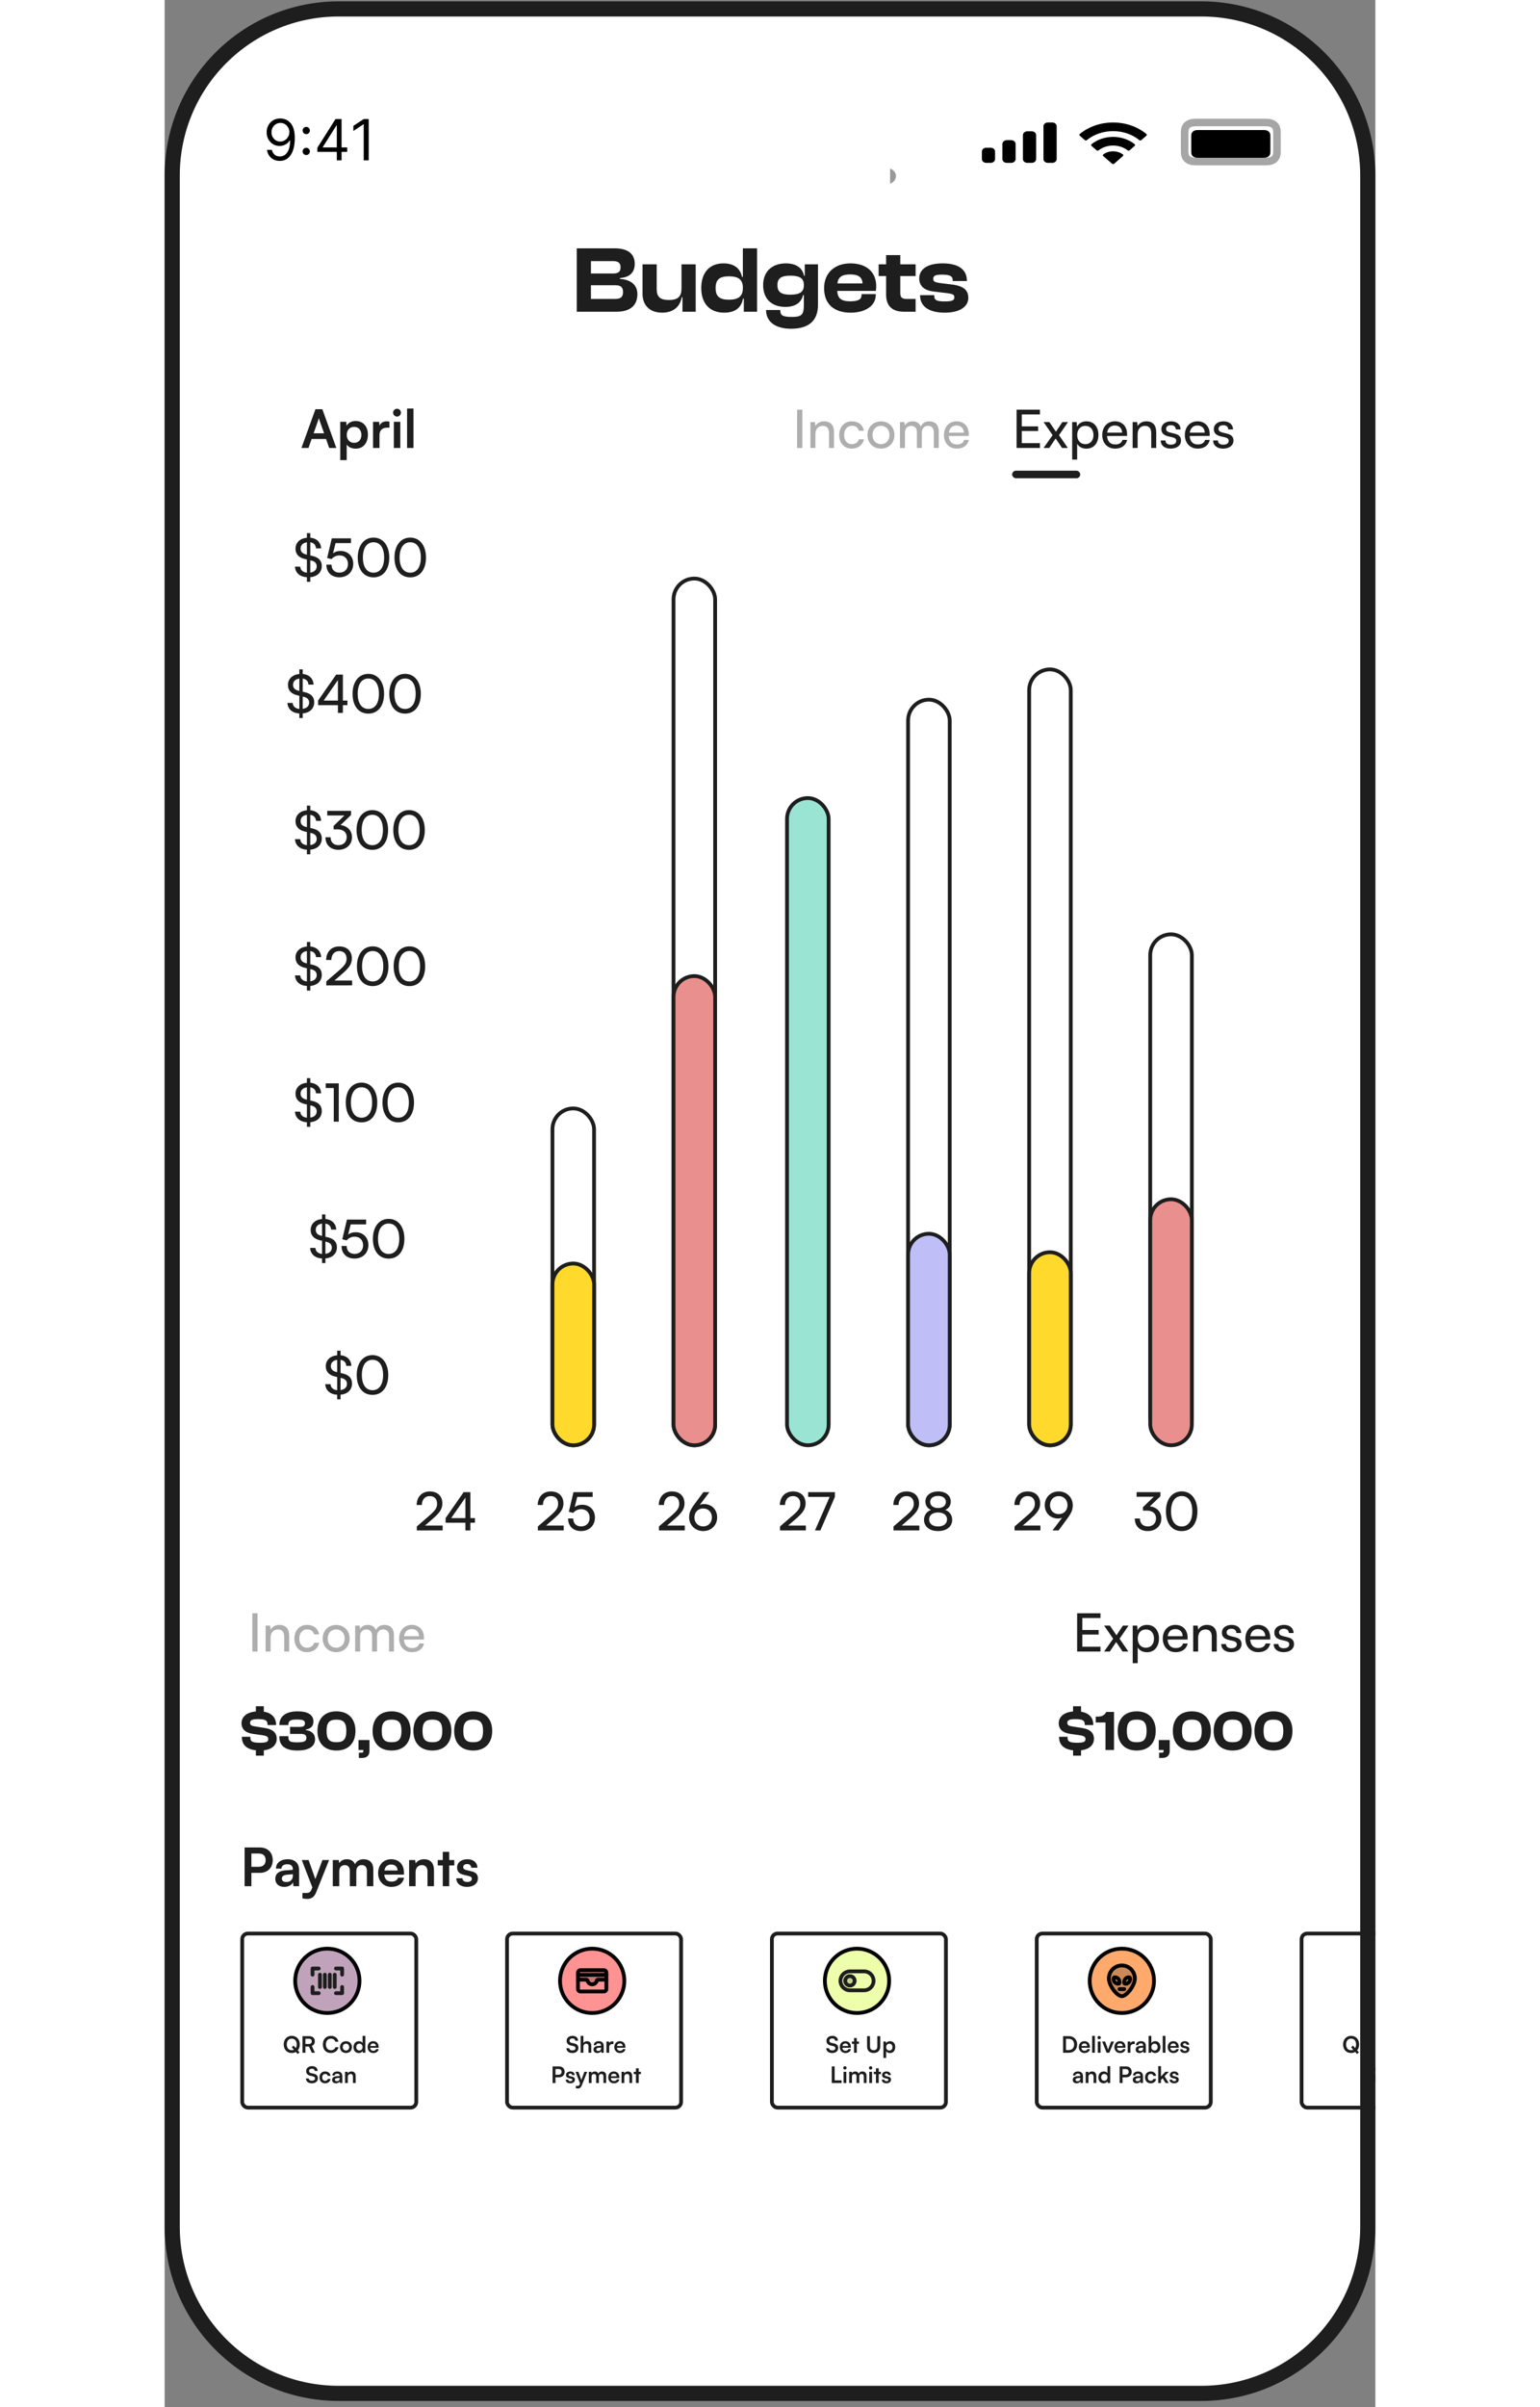 <svg width="160" height="250" viewBox="0 0 160 318" fill="none" xmlns="http://www.w3.org/2000/svg">
<rect x="0" y="0" width="160" height="318" fill="#808080" stroke="none"/>
<g clip-path="url(#clip0_6_1812)">
<path d="M23 1.18H137C149.15 1.18 159 11.03 159 23.18V294.18C159 306.33 149.15 316.18 137 316.18H23C10.85 316.18 1 306.33 1 294.18V23.18C1 11.03 10.85 1.18 23 1.18Z" fill="white" stroke="#1E1E1E" stroke-width="2"/>
<path opacity="0.35" fill-rule="evenodd" clip-rule="evenodd" d="M136.494 16.18C135.908 16.18 135.676 16.219 135.437 16.329C135.235 16.422 135.078 16.556 134.97 16.73C134.843 16.936 134.798 17.135 134.798 17.639V19.886C134.798 20.39 134.843 20.59 134.97 20.795C135.078 20.969 135.235 21.104 135.437 21.197C135.676 21.307 135.908 21.345 136.494 21.345H145.305C145.891 21.345 146.122 21.307 146.361 21.197C146.563 21.104 146.72 20.969 146.828 20.795C146.956 20.59 147.001 20.39 147.001 19.886V17.639C147.001 17.135 146.956 16.936 146.828 16.73C146.72 16.556 146.563 16.422 146.361 16.329C146.122 16.219 145.891 16.18 145.305 16.18H136.494Z" stroke="black"/>
<path opacity="0.4" d="M95.873 22.266V24.265C96.341 24.096 96.645 23.702 96.645 23.265C96.645 22.829 96.341 22.435 95.873 22.266Z" fill="black"/>
<path d="M136.662 17.18H145.135C145.481 17.18 145.606 17.211 145.732 17.269C145.858 17.327 145.957 17.413 146.025 17.521C146.092 17.63 146.128 17.738 146.128 18.035V19.991C146.128 20.288 146.092 20.396 146.025 20.505C145.957 20.613 145.858 20.699 145.732 20.757C145.606 20.815 145.481 20.846 145.135 20.846H136.662C136.317 20.846 136.192 20.815 136.065 20.757C135.939 20.699 135.84 20.613 135.772 20.505C135.705 20.396 135.669 20.288 135.669 19.991V18.035C135.669 17.738 135.705 17.63 135.772 17.521C135.84 17.413 135.939 17.327 136.065 17.269C136.192 17.211 136.317 17.18 136.662 17.18Z" fill="black"/>
<path d="M125.341 17.322C126.635 17.323 127.878 17.75 128.815 18.515C128.886 18.574 128.999 18.574 129.068 18.514L129.743 17.928C129.778 17.898 129.798 17.857 129.798 17.814C129.797 17.771 129.777 17.73 129.741 17.7C127.282 15.674 123.401 15.674 120.941 17.7C120.905 17.73 120.885 17.771 120.885 17.814C120.884 17.857 120.904 17.898 120.939 17.928L121.614 18.514C121.683 18.574 121.796 18.575 121.867 18.515C122.804 17.75 124.048 17.322 125.341 17.322ZM125.341 19.226C126.052 19.226 126.737 19.453 127.264 19.863C127.335 19.921 127.447 19.92 127.517 19.86L128.19 19.275C128.226 19.244 128.246 19.203 128.245 19.159C128.245 19.116 128.224 19.075 128.188 19.045C126.584 17.763 124.1 17.763 122.496 19.045C122.46 19.075 122.44 19.116 122.439 19.16C122.439 19.203 122.458 19.244 122.494 19.275L123.168 19.86C123.237 19.92 123.349 19.921 123.42 19.863C123.947 19.453 124.631 19.227 125.341 19.226ZM126.636 20.623C126.672 20.592 126.692 20.55 126.691 20.507C126.69 20.464 126.668 20.423 126.631 20.393C125.887 19.852 124.796 19.852 124.052 20.393C124.014 20.423 123.993 20.464 123.991 20.507C123.99 20.55 124.01 20.592 124.046 20.623L125.212 21.634C125.246 21.663 125.293 21.68 125.341 21.68C125.39 21.68 125.437 21.663 125.471 21.634L126.636 20.623Z" fill="black"/>
<path d="M108.581 19.515H109.163C109.484 19.515 109.744 19.738 109.744 20.015V21.015C109.744 21.291 109.484 21.515 109.163 21.515H108.581C108.26 21.515 108 21.291 108 21.015V20.015C108 19.738 108.26 19.515 108.581 19.515ZM111.295 18.514H111.876C112.197 18.514 112.458 18.738 112.458 19.014V21.015C112.458 21.291 112.197 21.515 111.876 21.515H111.295C110.974 21.515 110.713 21.291 110.713 21.015V19.014C110.713 18.738 110.974 18.514 111.295 18.514ZM114.008 17.347H114.59C114.911 17.347 115.171 17.571 115.171 17.847V21.015C115.171 21.291 114.911 21.515 114.59 21.515H114.008C113.687 21.515 113.427 21.291 113.427 21.015V17.847C113.427 17.571 113.687 17.347 114.008 17.347ZM116.722 16.18H117.303C117.624 16.18 117.885 16.404 117.885 16.68V21.015C117.885 21.291 117.624 21.515 117.303 21.515H116.722C116.401 21.515 116.14 21.291 116.14 21.015V16.68C116.14 16.404 116.401 16.18 116.722 16.18Z" fill="black"/>
<path d="M15.301 15.651C15.525 15.653 15.749 15.695 15.972 15.779C16.196 15.862 16.4 16.001 16.585 16.194C16.77 16.386 16.918 16.648 17.03 16.98C17.142 17.312 17.197 17.729 17.197 18.229C17.197 18.714 17.151 19.145 17.059 19.521C16.968 19.896 16.837 20.212 16.665 20.469C16.494 20.727 16.287 20.922 16.041 21.055C15.798 21.188 15.523 21.255 15.216 21.255C14.911 21.255 14.638 21.194 14.398 21.074C14.16 20.951 13.965 20.782 13.812 20.565C13.661 20.346 13.565 20.093 13.522 19.806H14.172C14.23 20.056 14.347 20.263 14.521 20.426C14.697 20.588 14.928 20.669 15.216 20.669C15.637 20.669 15.969 20.485 16.212 20.117C16.457 19.75 16.579 19.231 16.579 18.559H16.537C16.438 18.709 16.319 18.837 16.183 18.946C16.046 19.054 15.894 19.137 15.727 19.196C15.56 19.255 15.383 19.284 15.195 19.284C14.882 19.284 14.595 19.207 14.334 19.052C14.075 18.896 13.867 18.682 13.711 18.41C13.557 18.137 13.479 17.824 13.479 17.473C13.479 17.139 13.554 16.834 13.703 16.557C13.854 16.278 14.065 16.056 14.337 15.891C14.61 15.726 14.932 15.646 15.301 15.651ZM15.301 16.237C15.077 16.237 14.876 16.293 14.697 16.405C14.519 16.515 14.378 16.664 14.273 16.852C14.17 17.039 14.119 17.245 14.119 17.473C14.119 17.7 14.168 17.907 14.268 18.093C14.369 18.278 14.507 18.425 14.681 18.535C14.856 18.644 15.056 18.698 15.28 18.698C15.448 18.698 15.606 18.665 15.751 18.599C15.897 18.532 16.024 18.441 16.132 18.325C16.242 18.208 16.328 18.076 16.39 17.928C16.453 17.779 16.484 17.624 16.484 17.462C16.484 17.249 16.432 17.049 16.329 16.863C16.228 16.676 16.088 16.526 15.908 16.41C15.731 16.295 15.528 16.237 15.301 16.237ZM18.714 20.482C18.582 20.482 18.469 20.435 18.375 20.341C18.281 20.247 18.234 20.134 18.234 20.003C18.234 19.872 18.281 19.759 18.375 19.665C18.469 19.571 18.582 19.524 18.714 19.524C18.845 19.524 18.958 19.571 19.052 19.665C19.146 19.759 19.193 19.872 19.193 20.003C19.193 20.09 19.171 20.17 19.126 20.243C19.084 20.316 19.026 20.374 18.953 20.419C18.882 20.461 18.802 20.482 18.714 20.482ZM18.714 17.723C18.582 17.723 18.469 17.676 18.375 17.582C18.281 17.488 18.234 17.375 18.234 17.244C18.234 17.112 18.281 17 18.375 16.905C18.469 16.811 18.582 16.764 18.714 16.764C18.845 16.764 18.958 16.811 19.052 16.905C19.146 17 19.193 17.112 19.193 17.244C19.193 17.331 19.171 17.411 19.126 17.483C19.084 17.556 19.026 17.615 18.953 17.659C18.882 17.702 18.802 17.723 18.714 17.723ZM20.182 20.062V19.518L22.579 15.726H22.974V16.567H22.707L20.896 19.433V19.476H24.124V20.062H20.182ZM22.75 21.18V19.896V19.643V15.726H23.378V21.18H22.75ZM26.967 15.726V21.18H26.306V16.418H26.274L24.942 17.302V16.631L26.306 15.726H26.967Z" fill="black"/>
<path d="M59.725 41.18C61.6 41.18 62.475 40.28 62.475 38.855C62.475 37.73 61.725 36.955 60.175 36.843V36.73C61.575 36.63 62.125 35.88 62.125 34.843C62.125 33.53 61.2 32.805 59.487 32.805H54.462V41.18H59.725ZM56.337 34.493H59.25C59.95 34.493 60.25 34.743 60.25 35.318C60.25 35.893 59.962 36.13 59.275 36.13H56.337V34.493ZM56.337 37.68H59.5C60.263 37.68 60.575 37.918 60.575 38.58C60.575 39.255 60.263 39.493 59.5 39.493H56.337V37.68ZM65.754 41.305C67.404 41.305 68.167 40.318 68.329 39.268H68.43V41.18H70.18V34.918H68.305V38.093C68.305 39.155 67.867 39.63 66.642 39.63C65.454 39.63 65.029 39.205 65.029 38.193V34.918H63.154V38.818C63.154 40.218 63.992 41.305 65.754 41.305ZM73.938 41.305C75.376 41.305 76.201 40.68 76.438 39.443H76.538V41.18H78.288V32.805H76.413V36.58H76.301C76.088 35.53 75.326 34.793 73.838 34.793C71.976 34.793 70.913 36.055 70.913 38.055C70.913 40.03 71.988 41.305 73.938 41.305ZM72.813 38.055C72.813 36.905 73.376 36.505 74.576 36.505C75.776 36.505 76.413 36.905 76.413 37.993V38.093C76.413 39.18 75.763 39.593 74.576 39.593C73.376 39.593 72.813 39.193 72.813 38.055ZM82.03 40.543C83.43 40.543 84.168 39.905 84.368 38.98H84.468V40.393C84.468 41.618 84.105 41.868 82.905 41.868C81.63 41.868 81.355 41.655 81.355 40.955H79.48C79.48 42.53 80.755 43.43 82.78 43.43C85.018 43.43 86.343 42.455 86.343 40.268V34.918H84.593V36.43H84.493C84.293 35.343 83.38 34.793 82.105 34.793C80.23 34.793 79.093 35.918 79.093 37.668C79.093 39.43 80.168 40.543 82.03 40.543ZM80.98 37.668C80.98 36.743 81.505 36.418 82.705 36.418C83.868 36.418 84.468 36.743 84.468 37.593V37.73C84.468 38.593 83.88 38.93 82.68 38.93C81.505 38.93 80.98 38.593 80.98 37.668ZM90.662 41.305C92.649 41.305 93.974 40.355 93.974 38.993V38.855H92.099V38.98C92.099 39.518 91.712 39.805 90.599 39.805C89.387 39.805 88.937 39.393 88.887 38.43H93.987C94.012 38.218 94.037 38.055 94.037 37.83C94.037 35.868 92.674 34.793 90.624 34.793C88.562 34.793 87.149 36.055 87.149 38.055C87.149 40.28 88.574 41.305 90.662 41.305ZM90.587 36.255C91.687 36.255 92.187 36.618 92.237 37.443H88.912C88.999 36.63 89.474 36.255 90.587 36.255ZM99.245 41.18V39.493H98.12C97.457 39.493 97.219 39.33 97.219 38.705V36.468H99.245V34.918H97.219V33.705H95.344V34.918H94.357V36.468H95.344V38.918C95.344 40.493 96.232 41.18 97.695 41.18H99.245ZM103.109 41.305C105.047 41.305 106.209 40.53 106.209 39.355C106.209 38.318 105.584 37.755 103.909 37.568L102.572 37.405C101.747 37.305 101.572 37.168 101.572 36.843C101.572 36.443 101.809 36.28 102.747 36.28C103.897 36.28 104.147 36.543 104.147 37.055V37.13H106.022V37.093C106.022 35.568 104.859 34.793 102.809 34.793C100.659 34.793 99.722 35.668 99.722 36.768C99.722 37.818 100.422 38.38 101.672 38.518L103.434 38.73C104.172 38.83 104.359 38.93 104.359 39.28C104.359 39.655 104.122 39.818 103.122 39.818C102.059 39.818 101.709 39.668 101.709 39.105V38.993H99.834V39.03C99.834 40.48 100.997 41.305 103.109 41.305Z" fill="#1E1E1E"/>
<path d="M18.799 76.859H19.247V76.25C20.171 76.166 20.766 75.606 20.766 74.773C20.766 74.073 20.36 73.632 19.52 73.443L19.247 73.38V71.644C19.702 71.707 19.975 71.994 20.003 72.442H20.682C20.633 71.63 20.094 71.112 19.247 71.035V70.433H18.799V71.042C17.889 71.119 17.294 71.686 17.294 72.484C17.294 73.205 17.721 73.667 18.547 73.856L18.799 73.912V75.655C18.267 75.599 17.938 75.305 17.924 74.857H17.224C17.266 75.676 17.875 76.201 18.799 76.257V76.859ZM18.687 73.247C18.197 73.128 17.966 72.869 17.966 72.463C17.966 72.015 18.281 71.714 18.799 71.644V73.275L18.687 73.247ZM19.38 74.052C19.863 74.164 20.094 74.423 20.094 74.829C20.094 75.27 19.772 75.571 19.247 75.641V74.024L19.38 74.052ZM23.084 76.264C24.176 76.264 24.925 75.529 24.925 74.479C24.925 73.506 24.26 72.785 23.231 72.785C22.853 72.785 22.517 72.89 22.251 73.093L22.587 71.749H24.624V71.119H22.09L21.474 73.716L22.055 73.863C22.286 73.576 22.678 73.373 23.105 73.373C23.812 73.373 24.225 73.856 24.225 74.507C24.225 75.193 23.784 75.648 23.098 75.648C22.454 75.648 22.055 75.249 22.055 74.598H21.376C21.376 75.606 22.048 76.264 23.084 76.264ZM25.519 73.653C25.519 75.228 26.296 76.271 27.605 76.271C28.907 76.271 29.684 75.228 29.684 73.653C29.684 72.085 28.872 71.021 27.605 71.021C26.331 71.021 25.519 72.085 25.519 73.653ZM26.198 73.653C26.198 72.393 26.716 71.637 27.605 71.637C28.494 71.637 29.005 72.393 29.005 73.653C29.005 74.899 28.494 75.655 27.605 75.655C26.716 75.655 26.198 74.899 26.198 73.653ZM30.372 73.653C30.372 75.228 31.149 76.271 32.458 76.271C33.76 76.271 34.537 75.228 34.537 73.653C34.537 72.085 33.725 71.021 32.458 71.021C31.184 71.021 30.372 72.085 30.372 73.653ZM31.051 73.653C31.051 72.393 31.569 71.637 32.458 71.637C33.347 71.637 33.858 72.393 33.858 73.653C33.858 74.899 33.347 75.655 32.458 75.655C31.569 75.655 31.051 74.899 31.051 73.653Z" fill="#1E1E1E"/>
<path d="M17.799 94.859H18.247V94.25C19.171 94.166 19.766 93.606 19.766 92.773C19.766 92.073 19.36 91.632 18.52 91.443L18.247 91.38V89.644C18.702 89.707 18.975 89.994 19.003 90.442H19.682C19.633 89.63 19.094 89.112 18.247 89.035V88.433H17.799V89.042C16.889 89.119 16.294 89.686 16.294 90.484C16.294 91.205 16.721 91.667 17.547 91.856L17.799 91.912V93.655C17.267 93.599 16.938 93.305 16.924 92.857H16.224C16.266 93.676 16.875 94.201 17.799 94.257V94.859ZM17.687 91.247C17.197 91.128 16.966 90.869 16.966 90.463C16.966 90.015 17.281 89.714 17.799 89.644V91.275L17.687 91.247ZM18.38 92.052C18.863 92.164 19.094 92.423 19.094 92.829C19.094 93.27 18.772 93.571 18.247 93.641V92.024L18.38 92.052ZM24.156 93.158V92.549H23.554V89.119H22.665L20.278 92.549V93.158H22.896V94.18H23.554V93.158H24.156ZM21.02 92.549L22.896 89.847V92.549H21.02ZM24.833 91.653C24.833 93.228 25.61 94.271 26.919 94.271C28.221 94.271 28.998 93.228 28.998 91.653C28.998 90.085 28.186 89.021 26.919 89.021C25.645 89.021 24.833 90.085 24.833 91.653ZM25.512 91.653C25.512 90.393 26.03 89.637 26.919 89.637C27.808 89.637 28.319 90.393 28.319 91.653C28.319 92.899 27.808 93.655 26.919 93.655C26.03 93.655 25.512 92.899 25.512 91.653ZM29.687 91.653C29.687 93.228 30.464 94.271 31.773 94.271C33.075 94.271 33.852 93.228 33.852 91.653C33.852 90.085 33.04 89.021 31.773 89.021C30.499 89.021 29.687 90.085 29.687 91.653ZM30.366 91.653C30.366 90.393 30.884 89.637 31.773 89.637C32.662 89.637 33.173 90.393 33.173 91.653C33.173 92.899 32.662 93.655 31.773 93.655C30.884 93.655 30.366 92.899 30.366 91.653Z" fill="#1E1E1E"/>
<path d="M18.799 112.859H19.247V112.25C20.171 112.166 20.766 111.606 20.766 110.773C20.766 110.073 20.36 109.632 19.52 109.443L19.247 109.38V107.644C19.702 107.707 19.975 107.994 20.003 108.442H20.682C20.633 107.63 20.094 107.112 19.247 107.035V106.433H18.799V107.042C17.889 107.119 17.294 107.686 17.294 108.484C17.294 109.205 17.721 109.667 18.547 109.856L18.799 109.912V111.655C18.267 111.599 17.938 111.305 17.924 110.857H17.224C17.266 111.676 17.875 112.201 18.799 112.257V112.859ZM18.687 109.247C18.197 109.128 17.966 108.869 17.966 108.463C17.966 108.015 18.281 107.714 18.799 107.644V109.275L18.687 109.247ZM19.38 110.052C19.863 110.164 20.094 110.423 20.094 110.829C20.094 111.27 19.772 111.571 19.247 111.641V110.024L19.38 110.052ZM22.832 109.562C23.637 109.562 24.057 109.968 24.057 110.577C24.057 111.228 23.63 111.648 22.972 111.648C22.335 111.648 21.929 111.263 21.929 110.605H21.25C21.25 111.655 21.964 112.264 22.958 112.264C23.987 112.264 24.757 111.613 24.757 110.591C24.757 109.681 24.106 109.1 23.245 108.995L24.631 107.672V107.119H21.488V107.728H23.763L22.328 109.107V109.562H22.832ZM25.362 109.653C25.362 111.228 26.139 112.271 27.448 112.271C28.75 112.271 29.527 111.228 29.527 109.653C29.527 108.085 28.715 107.021 27.448 107.021C26.174 107.021 25.362 108.085 25.362 109.653ZM26.041 109.653C26.041 108.393 26.559 107.637 27.448 107.637C28.337 107.637 28.848 108.393 28.848 109.653C28.848 110.899 28.337 111.655 27.448 111.655C26.559 111.655 26.041 110.899 26.041 109.653ZM30.215 109.653C30.215 111.228 30.992 112.271 32.301 112.271C33.603 112.271 34.38 111.228 34.38 109.653C34.38 108.085 33.568 107.021 32.301 107.021C31.027 107.021 30.215 108.085 30.215 109.653ZM30.894 109.653C30.894 108.393 31.412 107.637 32.301 107.637C33.19 107.637 33.701 108.393 33.701 109.653C33.701 110.899 33.19 111.655 32.301 111.655C31.412 111.655 30.894 110.899 30.894 109.653Z" fill="#1E1E1E"/>
<path d="M18.799 130.859H19.247V130.25C20.171 130.166 20.766 129.606 20.766 128.773C20.766 128.073 20.36 127.632 19.52 127.443L19.247 127.38V125.644C19.702 125.707 19.975 125.994 20.003 126.442H20.682C20.633 125.63 20.094 125.112 19.247 125.035V124.433H18.799V125.042C17.889 125.119 17.294 125.686 17.294 126.484C17.294 127.205 17.721 127.667 18.547 127.856L18.799 127.912V129.655C18.267 129.599 17.938 129.305 17.924 128.857H17.224C17.266 129.676 17.875 130.201 18.799 130.257V130.859ZM18.687 127.247C18.197 127.128 17.966 126.869 17.966 126.463C17.966 126.015 18.281 125.714 18.799 125.644V127.275L18.687 127.247ZM19.38 128.052C19.863 128.164 20.094 128.423 20.094 128.829C20.094 129.27 19.772 129.571 19.247 129.641V128.024L19.38 128.052ZM24.778 130.173V129.536H22.44L23.49 128.626C24.386 127.849 24.743 127.338 24.743 126.617C24.743 125.644 24.092 125.028 23.077 125.028C22.048 125.028 21.362 125.735 21.341 126.82H22.027C22.041 126.099 22.447 125.644 23.07 125.644C23.679 125.644 24.043 126.022 24.043 126.659C24.043 127.198 23.812 127.541 22.993 128.248L21.362 129.655V130.18L24.778 130.173ZM25.409 127.653C25.409 129.228 26.186 130.271 27.495 130.271C28.797 130.271 29.574 129.228 29.574 127.653C29.574 126.085 28.762 125.021 27.495 125.021C26.221 125.021 25.409 126.085 25.409 127.653ZM26.088 127.653C26.088 126.393 26.606 125.637 27.495 125.637C28.384 125.637 28.895 126.393 28.895 127.653C28.895 128.899 28.384 129.655 27.495 129.655C26.606 129.655 26.088 128.899 26.088 127.653ZM30.263 127.653C30.263 129.228 31.04 130.271 32.349 130.271C33.651 130.271 34.428 129.228 34.428 127.653C34.428 126.085 33.616 125.021 32.349 125.021C31.075 125.021 30.263 126.085 30.263 127.653ZM30.942 127.653C30.942 126.393 31.46 125.637 32.349 125.637C33.238 125.637 33.749 126.393 33.749 127.653C33.749 128.899 33.238 129.655 32.349 129.655C31.46 129.655 30.942 128.899 30.942 127.653Z" fill="#1E1E1E"/>
<path d="M18.799 148.859H19.247V148.25C20.171 148.166 20.766 147.606 20.766 146.773C20.766 146.073 20.36 145.632 19.52 145.443L19.247 145.38V143.644C19.702 143.707 19.975 143.994 20.003 144.442H20.682C20.633 143.63 20.094 143.112 19.247 143.035V142.433H18.799V143.042C17.889 143.119 17.294 143.686 17.294 144.484C17.294 145.205 17.721 145.667 18.547 145.856L18.799 145.912V147.655C18.267 147.599 17.938 147.305 17.924 146.857H17.224C17.266 147.676 17.875 148.201 18.799 148.257V148.859ZM18.687 145.247C18.197 145.128 17.966 144.869 17.966 144.463C17.966 144.015 18.281 143.714 18.799 143.644V145.275L18.687 145.247ZM19.38 146.052C19.863 146.164 20.094 146.423 20.094 146.829C20.094 147.27 19.772 147.571 19.247 147.641V146.024L19.38 146.052ZM22.349 143.735V148.18H23.007V143.119H21.285V143.735H22.349ZM23.933 145.653C23.933 147.228 24.71 148.271 26.019 148.271C27.321 148.271 28.098 147.228 28.098 145.653C28.098 144.085 27.286 143.021 26.019 143.021C24.745 143.021 23.933 144.085 23.933 145.653ZM24.612 145.653C24.612 144.393 25.13 143.637 26.019 143.637C26.908 143.637 27.419 144.393 27.419 145.653C27.419 146.899 26.908 147.655 26.019 147.655C25.13 147.655 24.612 146.899 24.612 145.653ZM28.786 145.653C28.786 147.228 29.563 148.271 30.872 148.271C32.174 148.271 32.951 147.228 32.951 145.653C32.951 144.085 32.139 143.021 30.872 143.021C29.598 143.021 28.786 144.085 28.786 145.653ZM29.465 145.653C29.465 144.393 29.983 143.637 30.872 143.637C31.761 143.637 32.272 144.393 32.272 145.653C32.272 146.899 31.761 147.655 30.872 147.655C29.983 147.655 29.465 146.899 29.465 145.653Z" fill="#1E1E1E"/>
<path d="M20.799 166.859H21.247V166.25C22.171 166.166 22.766 165.606 22.766 164.773C22.766 164.073 22.36 163.632 21.52 163.443L21.247 163.38V161.644C21.702 161.707 21.975 161.994 22.003 162.442H22.682C22.633 161.63 22.094 161.112 21.247 161.035V160.433H20.799V161.042C19.889 161.119 19.294 161.686 19.294 162.484C19.294 163.205 19.721 163.667 20.547 163.856L20.799 163.912V165.655C20.267 165.599 19.938 165.305 19.924 164.857H19.224C19.266 165.676 19.875 166.201 20.799 166.257V166.859ZM20.687 163.247C20.197 163.128 19.966 162.869 19.966 162.463C19.966 162.015 20.281 161.714 20.799 161.644V163.275L20.687 163.247ZM21.38 164.052C21.863 164.164 22.094 164.423 22.094 164.829C22.094 165.27 21.772 165.571 21.247 165.641V164.024L21.38 164.052ZM25.084 166.264C26.176 166.264 26.925 165.529 26.925 164.479C26.925 163.506 26.26 162.785 25.231 162.785C24.853 162.785 24.517 162.89 24.251 163.093L24.587 161.749H26.624V161.119H24.09L23.474 163.716L24.055 163.863C24.286 163.576 24.678 163.373 25.105 163.373C25.812 163.373 26.225 163.856 26.225 164.507C26.225 165.193 25.784 165.648 25.098 165.648C24.454 165.648 24.055 165.249 24.055 164.598H23.376C23.376 165.606 24.048 166.264 25.084 166.264ZM27.519 163.653C27.519 165.228 28.296 166.271 29.605 166.271C30.907 166.271 31.684 165.228 31.684 163.653C31.684 162.085 30.872 161.021 29.605 161.021C28.331 161.021 27.519 162.085 27.519 163.653ZM28.198 163.653C28.198 162.393 28.716 161.637 29.605 161.637C30.494 161.637 31.005 162.393 31.005 163.653C31.005 164.899 30.494 165.655 29.605 165.655C28.716 165.655 28.198 164.899 28.198 163.653Z" fill="#1E1E1E"/>
<path d="M22.799 184.859H23.247V184.25C24.171 184.166 24.766 183.606 24.766 182.773C24.766 182.073 24.36 181.632 23.52 181.443L23.247 181.38V179.644C23.702 179.707 23.975 179.994 24.003 180.442H24.682C24.633 179.63 24.094 179.112 23.247 179.035V178.433H22.799V179.042C21.889 179.119 21.294 179.686 21.294 180.484C21.294 181.205 21.721 181.667 22.547 181.856L22.799 181.912V183.655C22.267 183.599 21.938 183.305 21.924 182.857H21.224C21.266 183.676 21.875 184.201 22.799 184.257V184.859ZM22.687 181.247C22.197 181.128 21.966 180.869 21.966 180.463C21.966 180.015 22.281 179.714 22.799 179.644V181.275L22.687 181.247ZM23.38 182.052C23.863 182.164 24.094 182.423 24.094 182.829C24.094 183.27 23.772 183.571 23.247 183.641V182.024L23.38 182.052ZM25.383 181.653C25.383 183.228 26.16 184.271 27.469 184.271C28.771 184.271 29.548 183.228 29.548 181.653C29.548 180.085 28.736 179.021 27.469 179.021C26.195 179.021 25.383 180.085 25.383 181.653ZM26.062 181.653C26.062 180.393 26.58 179.637 27.469 179.637C28.358 179.637 28.869 180.393 28.869 181.653C28.869 182.899 28.358 183.655 27.469 183.655C26.58 183.655 26.062 182.899 26.062 181.653Z" fill="#1E1E1E"/>
<path d="M84.274 54.119H83.588V59.18H84.274V54.119ZM86 59.18V57.367C86 56.702 86.357 56.261 86.973 56.261C87.477 56.261 87.799 56.541 87.799 57.234V59.18H88.457V57.087C88.457 56.212 88.044 55.659 87.141 55.659C86.658 55.659 86.224 55.89 86.007 56.282L85.937 55.757H85.342V59.18H86ZM89.145 57.472C89.145 58.55 89.81 59.264 90.818 59.264C91.644 59.264 92.281 58.767 92.414 58.025H91.756C91.637 58.431 91.287 58.676 90.818 58.676C90.195 58.676 89.796 58.2 89.796 57.465C89.796 56.723 90.223 56.247 90.846 56.247C91.287 56.247 91.637 56.478 91.749 56.912H92.407C92.288 56.149 91.686 55.659 90.825 55.659C89.824 55.659 89.145 56.401 89.145 57.472ZM92.884 57.465C92.884 58.522 93.64 59.264 94.669 59.264C95.691 59.264 96.447 58.522 96.447 57.465C96.447 56.408 95.691 55.666 94.669 55.666C93.64 55.666 92.884 56.408 92.884 57.465ZM93.549 57.465C93.549 56.751 94.004 56.254 94.669 56.254C95.327 56.254 95.789 56.751 95.789 57.465C95.789 58.179 95.327 58.676 94.669 58.676C94.004 58.676 93.549 58.179 93.549 57.465ZM97.833 59.18V57.15C97.833 56.604 98.162 56.261 98.659 56.261C99.121 56.261 99.415 56.555 99.415 57.094V59.18H100.066V57.15C100.066 56.604 100.395 56.254 100.892 56.254C101.354 56.254 101.655 56.562 101.655 57.101V59.18H102.299V56.94C102.299 56.149 101.823 55.659 101.039 55.659C100.507 55.659 100.094 55.925 99.933 56.352C99.758 55.925 99.38 55.659 98.848 55.659C98.365 55.659 98.001 55.883 97.826 56.205L97.763 55.757H97.175V59.18H97.833ZM104.688 59.264C105.535 59.264 106.109 58.851 106.277 58.116H105.661C105.549 58.508 105.213 58.718 104.702 58.718C104.051 58.718 103.673 58.319 103.624 57.598L106.27 57.591V57.346C106.27 56.331 105.633 55.659 104.66 55.659C103.666 55.659 102.987 56.401 102.987 57.472C102.987 58.536 103.68 59.264 104.688 59.264ZM104.66 56.212C105.241 56.212 105.612 56.59 105.612 57.157H103.638C103.722 56.555 104.086 56.212 104.66 56.212Z" fill="#AEAEAE"/>
<path d="M12.274 213.119H11.588V218.18H12.274V213.119ZM14 218.18V216.367C14 215.702 14.357 215.261 14.973 215.261C15.477 215.261 15.799 215.541 15.799 216.234V218.18H16.457V216.087C16.457 215.212 16.044 214.659 15.141 214.659C14.658 214.659 14.224 214.89 14.007 215.282L13.937 214.757H13.342V218.18H14ZM17.145 216.472C17.145 217.55 17.81 218.264 18.818 218.264C19.644 218.264 20.281 217.767 20.414 217.025H19.756C19.637 217.431 19.287 217.676 18.818 217.676C18.195 217.676 17.796 217.2 17.796 216.465C17.796 215.723 18.223 215.247 18.846 215.247C19.287 215.247 19.637 215.478 19.749 215.912H20.407C20.288 215.149 19.686 214.659 18.825 214.659C17.824 214.659 17.145 215.401 17.145 216.472ZM20.884 216.465C20.884 217.522 21.64 218.264 22.669 218.264C23.691 218.264 24.447 217.522 24.447 216.465C24.447 215.408 23.691 214.666 22.669 214.666C21.64 214.666 20.884 215.408 20.884 216.465ZM21.549 216.465C21.549 215.751 22.004 215.254 22.669 215.254C23.327 215.254 23.789 215.751 23.789 216.465C23.789 217.179 23.327 217.676 22.669 217.676C22.004 217.676 21.549 217.179 21.549 216.465ZM25.833 218.18V216.15C25.833 215.604 26.162 215.261 26.659 215.261C27.121 215.261 27.415 215.555 27.415 216.094V218.18H28.066V216.15C28.066 215.604 28.395 215.254 28.892 215.254C29.354 215.254 29.655 215.562 29.655 216.101V218.18H30.299V215.94C30.299 215.149 29.823 214.659 29.039 214.659C28.507 214.659 28.094 214.925 27.933 215.352C27.758 214.925 27.38 214.659 26.848 214.659C26.365 214.659 26.001 214.883 25.826 215.205L25.763 214.757H25.175V218.18H25.833ZM32.688 218.264C33.535 218.264 34.109 217.851 34.277 217.116H33.661C33.549 217.508 33.213 217.718 32.702 217.718C32.051 217.718 31.673 217.319 31.624 216.598L34.27 216.591V216.346C34.27 215.331 33.633 214.659 32.66 214.659C31.666 214.659 30.987 215.401 30.987 216.472C30.987 217.536 31.68 218.264 32.688 218.264ZM32.66 215.212C33.241 215.212 33.612 215.59 33.612 216.157H31.638C31.722 215.555 32.086 215.212 32.66 215.212Z" fill="#AEAEAE"/>
<path d="M115.675 59.18V58.543H113.274V56.94H115.437V56.331H113.274V54.749H115.675V54.119H112.588V59.18H115.675ZM116.907 59.18L117.747 57.927L118.601 59.18H119.364L118.195 57.486L119.385 55.757H118.636L117.789 57.031L116.921 55.757H116.158L117.348 57.486L116.151 59.18H116.907ZM119.934 60.713H120.592V58.62C120.816 59.04 121.271 59.271 121.817 59.271C122.832 59.271 123.406 58.487 123.406 57.444C123.406 56.394 122.797 55.659 121.817 55.659C121.271 55.659 120.809 55.904 120.578 56.373L120.529 55.757H119.934V60.713ZM120.599 57.472C120.599 56.758 121.005 56.261 121.677 56.261C122.349 56.261 122.748 56.765 122.748 57.472C122.748 58.172 122.349 58.676 121.677 58.676C121.005 58.676 120.599 58.172 120.599 57.472ZM125.608 59.264C126.455 59.264 127.029 58.851 127.197 58.116H126.581C126.469 58.508 126.133 58.718 125.622 58.718C124.971 58.718 124.593 58.319 124.544 57.598L127.19 57.591V57.346C127.19 56.331 126.553 55.659 125.58 55.659C124.586 55.659 123.907 56.401 123.907 57.472C123.907 58.536 124.6 59.264 125.608 59.264ZM125.58 56.212C126.161 56.212 126.532 56.59 126.532 57.157H124.558C124.642 56.555 125.006 56.212 125.58 56.212ZM128.583 59.18V57.367C128.583 56.702 128.94 56.261 129.556 56.261C130.06 56.261 130.382 56.541 130.382 57.234V59.18H131.04V57.087C131.04 56.212 130.627 55.659 129.724 55.659C129.241 55.659 128.807 55.89 128.59 56.282L128.52 55.757H127.925V59.18H128.583ZM131.631 58.186C131.631 58.837 132.142 59.264 132.947 59.264C133.759 59.264 134.319 58.851 134.319 58.2C134.319 57.689 134.032 57.423 133.451 57.283L132.849 57.136C132.513 57.052 132.345 56.898 132.345 56.667C132.345 56.352 132.576 56.17 132.989 56.17C133.388 56.17 133.619 56.387 133.633 56.73H134.263C134.249 56.079 133.759 55.659 133.01 55.659C132.254 55.659 131.722 56.058 131.722 56.688C131.722 57.192 132.009 57.493 132.618 57.64L133.22 57.78C133.577 57.871 133.689 58.011 133.689 58.242C133.689 58.557 133.423 58.746 132.961 58.746C132.527 58.746 132.261 58.536 132.261 58.186H131.631ZM136.525 59.264C137.372 59.264 137.946 58.851 138.114 58.116H137.498C137.386 58.508 137.05 58.718 136.539 58.718C135.888 58.718 135.51 58.319 135.461 57.598L138.107 57.591V57.346C138.107 56.331 137.47 55.659 136.497 55.659C135.503 55.659 134.824 56.401 134.824 57.472C134.824 58.536 135.517 59.264 136.525 59.264ZM136.497 56.212C137.078 56.212 137.449 56.59 137.449 57.157H135.475C135.559 56.555 135.923 56.212 136.497 56.212ZM138.562 58.186C138.562 58.837 139.073 59.264 139.878 59.264C140.69 59.264 141.25 58.851 141.25 58.2C141.25 57.689 140.963 57.423 140.382 57.283L139.78 57.136C139.444 57.052 139.276 56.898 139.276 56.667C139.276 56.352 139.507 56.17 139.92 56.17C140.319 56.17 140.55 56.387 140.564 56.73H141.194C141.18 56.079 140.69 55.659 139.941 55.659C139.185 55.659 138.653 56.058 138.653 56.688C138.653 57.192 138.94 57.493 139.549 57.64L140.151 57.78C140.508 57.871 140.62 58.011 140.62 58.242C140.62 58.557 140.354 58.746 139.892 58.746C139.458 58.746 139.192 58.536 139.192 58.186H138.562Z" fill="#1E1E1E"/>
<path d="M123.675 218.18V217.543H121.274V215.94H123.437V215.331H121.274V213.749H123.675V213.119H120.588V218.18H123.675ZM124.907 218.18L125.747 216.927L126.601 218.18H127.364L126.195 216.486L127.385 214.757H126.636L125.789 216.031L124.921 214.757H124.158L125.348 216.486L124.151 218.18H124.907ZM127.934 219.713H128.592V217.62C128.816 218.04 129.271 218.271 129.817 218.271C130.832 218.271 131.406 217.487 131.406 216.444C131.406 215.394 130.797 214.659 129.817 214.659C129.271 214.659 128.809 214.904 128.578 215.373L128.529 214.757H127.934V219.713ZM128.599 216.472C128.599 215.758 129.005 215.261 129.677 215.261C130.349 215.261 130.748 215.765 130.748 216.472C130.748 217.172 130.349 217.676 129.677 217.676C129.005 217.676 128.599 217.172 128.599 216.472ZM133.608 218.264C134.455 218.264 135.029 217.851 135.197 217.116H134.581C134.469 217.508 134.133 217.718 133.622 217.718C132.971 217.718 132.593 217.319 132.544 216.598L135.19 216.591V216.346C135.19 215.331 134.553 214.659 133.58 214.659C132.586 214.659 131.907 215.401 131.907 216.472C131.907 217.536 132.6 218.264 133.608 218.264ZM133.58 215.212C134.161 215.212 134.532 215.59 134.532 216.157H132.558C132.642 215.555 133.006 215.212 133.58 215.212ZM136.583 218.18V216.367C136.583 215.702 136.94 215.261 137.556 215.261C138.06 215.261 138.382 215.541 138.382 216.234V218.18H139.04V216.087C139.04 215.212 138.627 214.659 137.724 214.659C137.241 214.659 136.807 214.89 136.59 215.282L136.52 214.757H135.925V218.18H136.583ZM139.631 217.186C139.631 217.837 140.142 218.264 140.947 218.264C141.759 218.264 142.319 217.851 142.319 217.2C142.319 216.689 142.032 216.423 141.451 216.283L140.849 216.136C140.513 216.052 140.345 215.898 140.345 215.667C140.345 215.352 140.576 215.17 140.989 215.17C141.388 215.17 141.619 215.387 141.633 215.73H142.263C142.249 215.079 141.759 214.659 141.01 214.659C140.254 214.659 139.722 215.058 139.722 215.688C139.722 216.192 140.009 216.493 140.618 216.64L141.22 216.78C141.577 216.871 141.689 217.011 141.689 217.242C141.689 217.557 141.423 217.746 140.961 217.746C140.527 217.746 140.261 217.536 140.261 217.186H139.631ZM144.525 218.264C145.372 218.264 145.946 217.851 146.114 217.116H145.498C145.386 217.508 145.05 217.718 144.539 217.718C143.888 217.718 143.51 217.319 143.461 216.598L146.107 216.591V216.346C146.107 215.331 145.47 214.659 144.497 214.659C143.503 214.659 142.824 215.401 142.824 216.472C142.824 217.536 143.517 218.264 144.525 218.264ZM144.497 215.212C145.078 215.212 145.449 215.59 145.449 216.157H143.475C143.559 215.555 143.923 215.212 144.497 215.212ZM146.562 217.186C146.562 217.837 147.073 218.264 147.878 218.264C148.69 218.264 149.25 217.851 149.25 217.2C149.25 216.689 148.963 216.423 148.382 216.283L147.78 216.136C147.444 216.052 147.276 215.898 147.276 215.667C147.276 215.352 147.507 215.17 147.92 215.17C148.319 215.17 148.55 215.387 148.564 215.73H149.194C149.18 215.079 148.69 214.659 147.941 214.659C147.185 214.659 146.653 215.058 146.653 215.688C146.653 216.192 146.94 216.493 147.549 216.64L148.151 216.78C148.508 216.871 148.62 217.011 148.62 217.242C148.62 217.557 148.354 217.746 147.892 217.746C147.458 217.746 147.192 217.536 147.192 217.186H146.562Z" fill="#1E1E1E"/>
<rect x="112" y="62.18" width="9" height="1" rx="0.5" fill="#1E1E1E"/>
<path d="M19.008 59.18L19.421 57.997H21.332L21.745 59.18H22.69L20.842 54.063H19.925L18.077 59.18H19.008ZM20.268 55.589C20.317 55.449 20.359 55.295 20.38 55.197C20.394 55.302 20.443 55.456 20.485 55.589L21.073 57.241H19.687L20.268 55.589ZM23.206 60.783H24.06V58.718C24.277 59.068 24.725 59.271 25.243 59.271C26.272 59.271 26.86 58.487 26.86 57.409C26.86 56.324 26.216 55.617 25.243 55.617C24.718 55.617 24.263 55.848 24.053 56.247L23.997 55.722H23.206V60.783ZM24.067 57.451C24.067 56.828 24.452 56.394 25.04 56.394C25.642 56.394 25.999 56.835 25.999 57.451C25.999 58.067 25.642 58.501 25.04 58.501C24.452 58.501 24.067 58.074 24.067 57.451ZM29.71 55.708C29.57 55.673 29.451 55.659 29.332 55.659C28.87 55.659 28.541 55.89 28.394 56.233L28.345 55.729H27.54V59.18H28.394V57.5C28.394 56.828 28.779 56.499 29.395 56.499H29.71V55.708ZM30.715 55.029C30.995 55.029 31.226 54.798 31.226 54.511C31.226 54.224 30.995 54 30.715 54C30.421 54 30.19 54.224 30.19 54.511C30.19 54.798 30.421 55.029 30.715 55.029ZM30.288 59.18H31.142V55.722H30.288V59.18ZM32.885 59.18V53.972H32.038V59.18H32.885Z" fill="#1E1E1E"/>
<path d="M36.738 202.173V201.536H34.4L35.45 200.626C36.346 199.849 36.703 199.338 36.703 198.617C36.703 197.644 36.052 197.028 35.037 197.028C34.008 197.028 33.322 197.735 33.301 198.82H33.987C34.001 198.099 34.407 197.644 35.03 197.644C35.639 197.644 36.003 198.022 36.003 198.659C36.003 199.198 35.772 199.541 34.953 200.248L33.322 201.655V202.18L36.738 202.173ZM41.006 201.158V200.549H40.404V197.119H39.515L37.128 200.549V201.158H39.746V202.18H40.404V201.158H41.006ZM37.87 200.549L39.746 197.847V200.549H37.87Z" fill="#1E1E1E"/>
<path d="M52.738 202.173V201.536H50.4L51.45 200.626C52.346 199.849 52.703 199.338 52.703 198.617C52.703 197.644 52.052 197.028 51.037 197.028C50.008 197.028 49.322 197.735 49.301 198.82H49.987C50.001 198.099 50.407 197.644 51.03 197.644C51.639 197.644 52.003 198.022 52.003 198.659C52.003 199.198 51.772 199.541 50.953 200.248L49.322 201.655V202.18L52.738 202.173ZM55.023 202.264C56.114 202.264 56.864 201.529 56.864 200.479C56.864 199.506 56.199 198.785 55.169 198.785C54.791 198.785 54.456 198.89 54.19 199.093L54.526 197.749H56.562V197.119H54.029L53.413 199.716L53.993 199.863C54.224 199.576 54.617 199.373 55.044 199.373C55.751 199.373 56.163 199.856 56.163 200.507C56.163 201.193 55.722 201.648 55.036 201.648C54.392 201.648 53.993 201.249 53.993 200.598H53.315C53.315 201.606 53.986 202.264 55.023 202.264Z" fill="#1E1E1E"/>
<path d="M68.738 202.173V201.536H66.4L67.45 200.626C68.346 199.849 68.703 199.338 68.703 198.617C68.703 197.644 68.052 197.028 67.037 197.028C66.008 197.028 65.322 197.735 65.301 198.82H65.987C66.001 198.099 66.407 197.644 67.03 197.644C67.639 197.644 68.003 198.022 68.003 198.659C68.003 199.198 67.772 199.541 66.953 200.248L65.322 201.655V202.18L68.738 202.173ZM70.013 198.722C69.495 199.429 69.313 199.849 69.313 200.451C69.313 201.473 70.125 202.264 71.175 202.264C72.218 202.264 73.016 201.508 73.016 200.451C73.016 199.45 72.309 198.694 71.259 198.694C71.084 198.694 70.902 198.729 70.727 198.799L71.994 197.119H71.196L70.013 198.722ZM70.013 200.458C70.013 199.765 70.489 199.275 71.175 199.275C71.847 199.275 72.323 199.765 72.323 200.458C72.323 201.151 71.847 201.648 71.175 201.648C70.489 201.648 70.013 201.151 70.013 200.458Z" fill="#1E1E1E"/>
<path d="M84.738 202.173V201.536H82.4L83.45 200.626C84.346 199.849 84.703 199.338 84.703 198.617C84.703 197.644 84.052 197.028 83.037 197.028C82.008 197.028 81.322 197.735 81.301 198.82H81.987C82.001 198.099 82.407 197.644 83.03 197.644C83.639 197.644 84.003 198.022 84.003 198.659C84.003 199.198 83.772 199.541 82.953 200.248L81.322 201.655V202.18L84.738 202.173ZM85.041 197.119V197.749H87.883L85.944 202.18H86.658L88.576 197.749V197.119H85.041Z" fill="#1E1E1E"/>
<path d="M99.738 202.173V201.536H97.4L98.45 200.626C99.346 199.849 99.703 199.338 99.703 198.617C99.703 197.644 99.052 197.028 98.037 197.028C97.008 197.028 96.322 197.735 96.301 198.82H96.987C97.001 198.099 97.407 197.644 98.03 197.644C98.639 197.644 99.003 198.022 99.003 198.659C99.003 199.198 98.772 199.541 97.953 200.248L96.322 201.655V202.18L99.738 202.173ZM100.355 200.773C100.355 201.669 101.09 202.264 102.217 202.264C103.337 202.264 104.079 201.669 104.079 200.78C104.079 200.157 103.715 199.653 103.148 199.471C103.624 199.282 103.89 198.883 103.89 198.365C103.89 197.567 103.218 197.028 102.224 197.028C101.216 197.028 100.537 197.567 100.537 198.358C100.537 198.869 100.796 199.268 101.272 199.471C100.712 199.674 100.355 200.164 100.355 200.773ZM101.167 198.4C101.167 197.931 101.58 197.623 102.21 197.623C102.847 197.623 103.246 197.931 103.246 198.414C103.246 198.904 102.847 199.219 102.21 199.219C101.58 199.219 101.167 198.897 101.167 198.4ZM101.027 200.724C101.027 200.164 101.489 199.807 102.21 199.807C102.938 199.807 103.4 200.164 103.4 200.724C103.4 201.291 102.931 201.655 102.217 201.655C101.496 201.655 101.027 201.291 101.027 200.724Z" fill="#1E1E1E"/>
<path d="M115.738 202.173V201.536H113.4L114.45 200.626C115.346 199.849 115.703 199.338 115.703 198.617C115.703 197.644 115.052 197.028 114.037 197.028C113.008 197.028 112.322 197.735 112.301 198.82H112.987C113.001 198.099 113.407 197.644 114.03 197.644C114.639 197.644 115.003 198.022 115.003 198.659C115.003 199.198 114.772 199.541 113.953 200.248L112.322 201.655V202.18L115.738 202.173ZM119.316 200.577C119.834 199.87 120.016 199.443 120.016 198.848C120.016 197.819 119.204 197.028 118.154 197.028C117.111 197.028 116.313 197.791 116.313 198.841C116.313 199.849 117.02 200.605 118.07 200.605C118.245 200.605 118.427 200.57 118.602 200.5L117.335 202.18H118.133L119.316 200.577ZM119.316 198.841C119.316 199.534 118.84 200.024 118.154 200.024C117.482 200.024 117.006 199.534 117.006 198.841C117.006 198.148 117.482 197.644 118.154 197.644C118.84 197.644 119.316 198.148 119.316 198.841Z" fill="#1E1E1E"/>
<path d="M129.792 199.562C130.597 199.562 131.017 199.968 131.017 200.577C131.017 201.228 130.59 201.648 129.932 201.648C129.295 201.648 128.889 201.263 128.889 200.605H128.21C128.21 201.655 128.924 202.264 129.918 202.264C130.947 202.264 131.717 201.613 131.717 200.591C131.717 199.681 131.066 199.1 130.205 198.995L131.591 197.672V197.119H128.448V197.728H130.723L129.288 199.107V199.562H129.792ZM132.322 199.653C132.322 201.228 133.099 202.271 134.408 202.271C135.71 202.271 136.487 201.228 136.487 199.653C136.487 198.085 135.675 197.021 134.408 197.021C133.134 197.021 132.322 198.085 132.322 199.653ZM133.001 199.653C133.001 198.393 133.519 197.637 134.408 197.637C135.297 197.637 135.808 198.393 135.808 199.653C135.808 200.899 135.297 201.655 134.408 201.655C133.519 201.655 133.001 200.899 133.001 199.653Z" fill="#1E1E1E"/>
<path d="M13.105 231.93V231.225C14.32 231.083 14.815 230.423 14.815 229.703C14.815 229.013 14.41 228.465 13.285 228.285L11.875 228.06C11.455 227.985 11.29 227.88 11.29 227.588C11.29 227.265 11.537 227.108 12.348 227.108C13.345 227.108 13.592 227.31 13.592 227.79V227.895H14.725V227.85C14.725 226.95 14.207 226.305 13.105 226.125V225.405H12.055V226.095C10.675 226.215 10.158 226.943 10.158 227.633C10.158 228.45 10.69 228.9 11.59 229.043L13 229.245C13.518 229.335 13.69 229.448 13.69 229.755C13.69 230.093 13.48 230.228 12.58 230.228C11.56 230.228 11.328 230.04 11.328 229.575V229.44H10.203V229.485C10.203 230.513 10.863 231.098 12.055 231.225V231.93H13.105ZM17.546 231.255C19.008 231.255 19.878 230.745 19.878 229.77C19.878 229.035 19.398 228.66 18.663 228.555V228.473C19.316 228.39 19.661 228 19.661 227.423C19.661 226.538 18.918 226.08 17.576 226.08C15.941 226.08 15.161 226.8 15.161 227.858V227.895H16.353V227.858C16.353 227.348 16.578 227.16 17.478 227.16C18.333 227.16 18.543 227.31 18.543 227.663C18.543 227.978 18.348 228.135 17.913 228.135H16.571V229.058H18.018C18.491 229.058 18.731 229.215 18.731 229.59C18.731 230.025 18.438 230.175 17.493 230.175C16.496 230.175 16.353 229.988 16.353 229.478V229.358H15.161V229.478C15.161 230.588 15.903 231.255 17.546 231.255ZM22.705 231.255C24.317 231.255 25.217 230.235 25.217 228.668C25.217 227.108 24.317 226.08 22.705 226.08C21.085 226.08 20.192 227.108 20.192 228.668C20.192 230.235 21.085 231.255 22.705 231.255ZM22.705 230.16C21.745 230.16 21.4 229.748 21.4 228.668C21.4 227.588 21.745 227.175 22.705 227.175C23.657 227.175 24.01 227.588 24.01 228.668C24.01 229.748 23.657 230.16 22.705 230.16ZM26.063 232.238C26.701 232.238 27.068 231.93 27.068 231.3V229.868H25.62V231.18H26.258V231.308C26.258 231.503 26.183 231.54 26.033 231.54H25.666V232.238H26.063ZM29.992 231.255C31.605 231.255 32.505 230.235 32.505 228.668C32.505 227.108 31.605 226.08 29.992 226.08C28.372 226.08 27.48 227.108 27.48 228.668C27.48 230.235 28.372 231.255 29.992 231.255ZM29.992 230.16C29.032 230.16 28.688 229.748 28.688 228.668C28.688 227.588 29.032 227.175 29.992 227.175C30.945 227.175 31.297 227.588 31.297 228.668C31.297 229.748 30.945 230.16 29.992 230.16ZM35.383 231.255C36.996 231.255 37.896 230.235 37.896 228.668C37.896 227.108 36.996 226.08 35.383 226.08C33.763 226.08 32.871 227.108 32.871 228.668C32.871 230.235 33.763 231.255 35.383 231.255ZM35.383 230.16C34.423 230.16 34.078 229.748 34.078 228.668C34.078 227.588 34.423 227.175 35.383 227.175C36.336 227.175 36.688 227.588 36.688 228.668C36.688 229.748 36.336 230.16 35.383 230.16ZM40.774 231.255C42.386 231.255 43.286 230.235 43.286 228.668C43.286 227.108 42.386 226.08 40.774 226.08C39.154 226.08 38.261 227.108 38.261 228.668C38.261 230.235 39.154 231.255 40.774 231.255ZM40.774 230.16C39.814 230.16 39.469 229.748 39.469 228.668C39.469 227.588 39.814 227.175 40.774 227.175C41.726 227.175 42.079 227.588 42.079 228.668C42.079 229.748 41.726 230.16 40.774 230.16Z" fill="#1E1E1E"/>
<path d="M121.105 231.93V231.225C122.32 231.083 122.815 230.423 122.815 229.703C122.815 229.013 122.41 228.465 121.285 228.285L119.875 228.06C119.455 227.985 119.29 227.88 119.29 227.588C119.29 227.265 119.538 227.108 120.348 227.108C121.345 227.108 121.593 227.31 121.593 227.79V227.895H122.725V227.85C122.725 226.95 122.208 226.305 121.105 226.125V225.405H120.055V226.095C118.675 226.215 118.158 226.943 118.158 227.633C118.158 228.45 118.69 228.9 119.59 229.043L121 229.245C121.518 229.335 121.69 229.448 121.69 229.755C121.69 230.093 121.48 230.228 120.58 230.228C119.56 230.228 119.328 230.04 119.328 229.575V229.44H118.203V229.485C118.203 230.513 118.863 231.098 120.055 231.225V231.93H121.105ZM125.463 231.18V226.155H124.436C124.188 226.65 123.813 226.778 123.258 226.778H123.048V227.55H124.338V231.18H125.463ZM128.464 231.255C130.076 231.255 130.976 230.235 130.976 228.668C130.976 227.108 130.076 226.08 128.464 226.08C126.844 226.08 125.951 227.108 125.951 228.668C125.951 230.235 126.844 231.255 128.464 231.255ZM128.464 230.16C127.504 230.16 127.159 229.748 127.159 228.668C127.159 227.588 127.504 227.175 128.464 227.175C129.416 227.175 129.769 227.588 129.769 228.668C129.769 229.748 129.416 230.16 128.464 230.16ZM131.822 232.238C132.459 232.238 132.827 231.93 132.827 231.3V229.868H131.379V231.18H132.017V231.308C132.017 231.503 131.942 231.54 131.792 231.54H131.424V232.238H131.822ZM135.751 231.255C137.364 231.255 138.264 230.235 138.264 228.668C138.264 227.108 137.364 226.08 135.751 226.08C134.131 226.08 133.239 227.108 133.239 228.668C133.239 230.235 134.131 231.255 135.751 231.255ZM135.751 230.16C134.791 230.16 134.446 229.748 134.446 228.668C134.446 227.588 134.791 227.175 135.751 227.175C136.704 227.175 137.056 227.588 137.056 228.668C137.056 229.748 136.704 230.16 135.751 230.16ZM141.142 231.255C142.754 231.255 143.654 230.235 143.654 228.668C143.654 227.108 142.754 226.08 141.142 226.08C139.522 226.08 138.629 227.108 138.629 228.668C138.629 230.235 139.522 231.255 141.142 231.255ZM141.142 230.16C140.182 230.16 139.837 229.748 139.837 228.668C139.837 227.588 140.182 227.175 141.142 227.175C142.094 227.175 142.447 227.588 142.447 228.668C142.447 229.748 142.094 230.16 141.142 230.16ZM146.533 231.255C148.145 231.255 149.045 230.235 149.045 228.668C149.045 227.108 148.145 226.08 146.533 226.08C144.913 226.08 144.02 227.108 144.02 228.668C144.02 230.235 144.913 231.255 146.533 231.255ZM146.533 230.16C145.573 230.16 145.228 229.748 145.228 228.668C145.228 227.588 145.573 227.175 146.533 227.175C147.485 227.175 147.838 227.588 147.838 228.668C147.838 229.748 147.485 230.16 146.533 230.16Z" fill="#1E1E1E"/>
<path d="M12.59 247.416C13.612 247.416 14.284 246.723 14.284 245.736C14.284 244.735 13.619 244.063 12.59 244.063H10.567V249.18H11.463V247.416H12.59ZM12.415 244.861C13.01 244.861 13.346 245.169 13.346 245.729C13.346 246.289 13.017 246.618 12.401 246.618H11.463V244.861H12.415ZM15.804 249.271C16.343 249.271 16.812 249.026 16.959 248.669L17.022 249.18H17.771V247.08C17.771 246.121 17.197 245.617 16.266 245.617C15.328 245.617 14.712 246.107 14.712 246.856H15.44C15.44 246.492 15.72 246.282 16.224 246.282C16.658 246.282 16.938 246.471 16.938 246.94V247.017L15.902 247.094C15.083 247.157 14.621 247.556 14.621 248.193C14.621 248.844 15.069 249.271 15.804 249.271ZM16.084 248.627C15.699 248.627 15.489 248.473 15.489 248.158C15.489 247.878 15.692 247.703 16.224 247.654L16.945 247.598V247.78C16.945 248.312 16.609 248.627 16.084 248.627ZM18.213 250.783C18.402 250.832 18.612 250.86 18.85 250.86C19.417 250.86 19.781 250.594 20.04 249.95L21.734 245.722H20.852L19.914 248.242L19.025 245.722H18.122L19.515 249.327L19.417 249.586C19.27 249.992 19.06 250.069 18.724 250.069H18.213V250.783ZM23.073 249.18V247.22C23.073 246.66 23.402 246.394 23.808 246.394C24.214 246.394 24.473 246.653 24.473 247.136V249.18H25.327V247.22C25.327 246.653 25.642 246.387 26.055 246.387C26.461 246.387 26.727 246.646 26.727 247.143V249.18H27.574V246.919C27.574 246.121 27.112 245.617 26.272 245.617C25.747 245.617 25.341 245.876 25.166 246.275C24.984 245.876 24.62 245.617 24.095 245.617C23.598 245.617 23.248 245.841 23.073 246.128L23.003 245.722H22.219V249.18H23.073ZM29.96 249.271C30.863 249.271 31.493 248.816 31.64 248.06H30.849C30.751 248.389 30.443 248.571 29.974 248.571C29.407 248.571 29.085 248.263 29.022 247.654L31.626 247.647V247.388C31.626 246.31 30.968 245.617 29.932 245.617C28.917 245.617 28.21 246.366 28.21 247.451C28.21 248.522 28.931 249.271 29.96 249.271ZM29.939 246.317C30.45 246.317 30.779 246.632 30.779 247.108H29.043C29.127 246.59 29.435 246.317 29.939 246.317ZM33.163 249.18V247.318C33.163 246.758 33.485 246.394 34.01 246.394C34.451 246.394 34.738 246.674 34.738 247.255V249.18H35.592V247.052C35.592 246.156 35.144 245.617 34.276 245.617C33.807 245.617 33.387 245.82 33.17 246.17L33.1 245.722H32.309V249.18H33.163ZM37.607 249.18V246.436H38.279V245.722H37.607V244.644H36.753V245.722H36.088V246.436H36.753V249.18H37.607ZM38.544 248.13C38.544 248.809 39.09 249.271 39.951 249.271C40.805 249.271 41.4 248.837 41.4 248.137C41.4 247.605 41.106 247.339 40.525 247.206L39.902 247.059C39.608 246.989 39.454 246.863 39.454 246.667C39.454 246.408 39.65 246.254 39.986 246.254C40.315 246.254 40.511 246.443 40.518 246.737H41.33C41.323 246.065 40.798 245.617 40.021 245.617C39.223 245.617 38.649 246.023 38.649 246.702C38.649 247.255 38.95 247.549 39.573 247.689L40.196 247.836C40.504 247.906 40.595 248.032 40.595 248.207C40.595 248.459 40.378 248.62 39.979 248.62C39.587 248.62 39.363 248.431 39.356 248.13H38.544Z" fill="#1E1E1E"/>
<rect x="10.25" y="255.43" width="23" height="23" rx="0.75" stroke="#1E1E1E" stroke-width="0.5"/>
<rect x="45.25" y="255.43" width="23" height="23" rx="0.75" stroke="#1E1E1E" stroke-width="0.5"/>
<rect x="80.25" y="255.43" width="23" height="23" rx="0.75" stroke="#1E1E1E" stroke-width="0.5"/>
<rect x="115.25" y="255.43" width="23" height="23" rx="0.75" stroke="#1E1E1E" stroke-width="0.5"/>
<rect x="150.25" y="255.43" width="23" height="23" rx="0.75" stroke="#1E1E1E" stroke-width="0.5"/>
<path d="M17.581 271.345L17.827 271.126L17.593 270.865C17.764 270.667 17.86 270.397 17.86 270.082C17.86 269.413 17.422 268.948 16.795 268.948C16.168 268.948 15.733 269.416 15.733 270.082C15.733 270.751 16.165 271.216 16.792 271.216C16.999 271.216 17.185 271.165 17.341 271.075L17.581 271.345ZM17.455 270.082C17.455 270.274 17.41 270.439 17.329 270.565L17.038 270.238L16.795 270.457L17.086 270.784C16.999 270.826 16.903 270.847 16.795 270.847C16.393 270.847 16.135 270.55 16.135 270.082C16.135 269.614 16.393 269.317 16.795 269.317C17.197 269.317 17.455 269.614 17.455 270.082ZM18.602 271.18V270.361H19.073L19.445 271.18H19.865L19.448 270.28C19.706 270.175 19.844 269.965 19.844 269.671C19.844 269.239 19.553 268.987 19.055 268.987H18.218V271.18H18.602ZM18.602 269.329H19.055C19.298 269.329 19.442 269.452 19.442 269.671C19.442 269.893 19.298 270.022 19.055 270.022H18.602V269.329ZM21.963 271.216C22.482 271.216 22.884 270.91 22.968 270.448H22.569C22.497 270.691 22.269 270.847 21.972 270.847C21.57 270.847 21.312 270.547 21.312 270.082C21.312 269.614 21.567 269.32 21.972 269.32C22.263 269.32 22.482 269.47 22.557 269.725H22.962C22.887 269.254 22.5 268.951 21.981 268.951C21.339 268.951 20.91 269.404 20.91 270.085C20.91 270.772 21.324 271.216 21.963 271.216ZM23.171 270.436C23.171 270.898 23.504 271.216 23.963 271.216C24.422 271.216 24.755 270.898 24.755 270.436C24.755 269.974 24.422 269.656 23.963 269.656C23.504 269.656 23.171 269.974 23.171 270.436ZM23.537 270.436C23.537 270.166 23.711 269.983 23.963 269.983C24.215 269.983 24.389 270.166 24.389 270.436C24.389 270.706 24.215 270.889 23.963 270.889C23.711 270.889 23.537 270.706 23.537 270.436ZM25.654 271.219C25.879 271.219 26.071 271.12 26.161 270.949L26.185 271.18H26.521V268.948H26.158V269.887C26.065 269.74 25.882 269.653 25.675 269.653C25.228 269.653 24.958 269.983 24.958 270.445C24.958 270.904 25.225 271.219 25.654 271.219ZM25.735 270.883C25.48 270.883 25.324 270.697 25.324 270.433C25.324 270.169 25.48 269.98 25.735 269.98C25.99 269.98 26.155 270.166 26.155 270.433C26.155 270.7 25.99 270.883 25.735 270.883ZM27.566 271.219C27.953 271.219 28.223 271.024 28.286 270.7H27.947C27.905 270.841 27.773 270.919 27.572 270.919C27.329 270.919 27.191 270.787 27.164 270.526L28.28 270.523V270.412C28.28 269.95 27.998 269.653 27.554 269.653C27.119 269.653 26.816 269.974 26.816 270.439C26.816 270.898 27.125 271.219 27.566 271.219ZM27.557 269.953C27.776 269.953 27.917 270.088 27.917 270.292H27.173C27.209 270.07 27.341 269.953 27.557 269.953ZM18.7 273.599C18.7 273.935 18.895 274.148 19.267 274.229L19.614 274.307C19.794 274.346 19.869 274.433 19.869 274.58C19.869 274.763 19.707 274.874 19.453 274.874C19.206 274.874 19.056 274.763 19.053 274.577H18.669C18.678 274.97 18.985 275.219 19.453 275.219C19.936 275.219 20.253 274.955 20.253 274.547C20.253 274.22 20.07 274.028 19.695 273.947L19.351 273.872C19.168 273.83 19.084 273.743 19.084 273.587C19.084 273.404 19.236 273.29 19.474 273.29C19.689 273.29 19.825 273.401 19.834 273.59H20.218C20.206 273.194 19.924 272.948 19.48 272.948C19.017 272.948 18.7 273.215 18.7 273.599ZM20.46 274.436C20.46 274.907 20.754 275.219 21.204 275.219C21.591 275.219 21.879 274.982 21.924 274.637H21.555C21.516 274.799 21.387 274.889 21.204 274.889C20.97 274.889 20.826 274.715 20.826 274.436C20.826 274.157 20.982 273.98 21.216 273.98C21.39 273.98 21.513 274.067 21.555 274.235H21.921C21.882 273.878 21.606 273.653 21.201 273.653C20.763 273.653 20.46 273.977 20.46 274.436ZM22.637 275.219C22.868 275.219 23.069 275.114 23.132 274.961L23.159 275.18H23.48V274.28C23.48 273.869 23.234 273.653 22.835 273.653C22.433 273.653 22.169 273.863 22.169 274.184H22.481C22.481 274.028 22.601 273.938 22.817 273.938C23.003 273.938 23.123 274.019 23.123 274.22V274.253L22.679 274.286C22.328 274.313 22.13 274.484 22.13 274.757C22.13 275.036 22.322 275.219 22.637 275.219ZM22.757 274.943C22.592 274.943 22.502 274.877 22.502 274.742C22.502 274.622 22.589 274.547 22.817 274.526L23.126 274.502V274.58C23.126 274.808 22.982 274.943 22.757 274.943ZM24.206 275.18V274.382C24.206 274.142 24.344 273.986 24.569 273.986C24.758 273.986 24.881 274.106 24.881 274.355V275.18H25.247V274.268C25.247 273.884 25.055 273.653 24.683 273.653C24.482 273.653 24.302 273.74 24.209 273.89L24.179 273.698H23.84V275.18H24.206Z" fill="#1E1E1E"/>
<path d="M53.125 269.599C53.125 269.935 53.32 270.148 53.692 270.229L54.04 270.307C54.22 270.346 54.295 270.433 54.295 270.58C54.295 270.763 54.133 270.874 53.878 270.874C53.632 270.874 53.482 270.763 53.479 270.577H53.095C53.104 270.97 53.41 271.219 53.878 271.219C54.361 271.219 54.679 270.955 54.679 270.547C54.679 270.22 54.496 270.028 54.121 269.947L53.776 269.872C53.593 269.83 53.509 269.743 53.509 269.587C53.509 269.404 53.662 269.29 53.899 269.29C54.115 269.29 54.25 269.401 54.259 269.59H54.643C54.631 269.194 54.349 268.948 53.905 268.948C53.443 268.948 53.125 269.215 53.125 269.599ZM55.339 271.18V270.37C55.339 270.148 55.474 269.986 55.705 269.986C55.891 269.986 56.014 270.106 56.014 270.355V271.18H56.38V270.268C56.38 269.884 56.188 269.653 55.822 269.653C55.609 269.653 55.435 269.746 55.342 269.89V268.948H54.973V271.18H55.339ZM57.18 271.219C57.411 271.219 57.612 271.114 57.675 270.961L57.702 271.18H58.023V270.28C58.023 269.869 57.777 269.653 57.378 269.653C56.976 269.653 56.712 269.863 56.712 270.184H57.024C57.024 270.028 57.144 269.938 57.36 269.938C57.546 269.938 57.666 270.019 57.666 270.22V270.253L57.222 270.286C56.871 270.313 56.673 270.484 56.673 270.757C56.673 271.036 56.865 271.219 57.18 271.219ZM57.3 270.943C57.135 270.943 57.045 270.877 57.045 270.742C57.045 270.622 57.132 270.547 57.36 270.526L57.669 270.502V270.58C57.669 270.808 57.525 270.943 57.3 270.943ZM59.313 269.692C59.253 269.677 59.202 269.671 59.151 269.671C58.953 269.671 58.812 269.77 58.749 269.917L58.728 269.701H58.383V271.18H58.749V270.46C58.749 270.172 58.914 270.031 59.178 270.031H59.313V269.692ZM60.174 271.219C60.561 271.219 60.831 271.024 60.894 270.7H60.555C60.513 270.841 60.381 270.919 60.18 270.919C59.937 270.919 59.799 270.787 59.772 270.526L60.888 270.523V270.412C60.888 269.95 60.606 269.653 60.162 269.653C59.727 269.653 59.424 269.974 59.424 270.439C59.424 270.898 59.733 271.219 60.174 271.219ZM60.165 269.953C60.384 269.953 60.525 270.088 60.525 270.292H59.781C59.817 270.07 59.949 269.953 60.165 269.953ZM52.133 274.424C52.571 274.424 52.859 274.127 52.859 273.704C52.859 273.275 52.574 272.987 52.133 272.987H51.266V275.18H51.65V274.424H52.133ZM52.058 273.329C52.313 273.329 52.457 273.461 52.457 273.701C52.457 273.941 52.316 274.082 52.052 274.082H51.65V273.329H52.058ZM52.994 274.73C52.994 275.021 53.228 275.219 53.597 275.219C53.963 275.219 54.218 275.033 54.218 274.733C54.218 274.505 54.092 274.391 53.843 274.334L53.576 274.271C53.45 274.241 53.384 274.187 53.384 274.103C53.384 273.992 53.468 273.926 53.612 273.926C53.753 273.926 53.837 274.007 53.84 274.133H54.188C54.185 273.845 53.96 273.653 53.627 273.653C53.285 273.653 53.039 273.827 53.039 274.118C53.039 274.355 53.168 274.481 53.435 274.541L53.702 274.604C53.834 274.634 53.873 274.688 53.873 274.763C53.873 274.871 53.78 274.94 53.609 274.94C53.441 274.94 53.345 274.859 53.342 274.73H52.994ZM54.338 275.867C54.419 275.888 54.509 275.9 54.611 275.9C54.854 275.9 55.01 275.786 55.121 275.51L55.847 273.698H55.469L55.067 274.778L54.686 273.698H54.299L54.896 275.243L54.854 275.354C54.791 275.528 54.701 275.561 54.557 275.561H54.338V275.867ZM56.421 275.18V274.34C56.421 274.1 56.562 273.986 56.736 273.986C56.91 273.986 57.021 274.097 57.021 274.304V275.18H57.387V274.34C57.387 274.097 57.522 273.983 57.699 273.983C57.873 273.983 57.987 274.094 57.987 274.307V275.18H58.35V274.211C58.35 273.869 58.152 273.653 57.792 273.653C57.567 273.653 57.393 273.764 57.318 273.935C57.24 273.764 57.084 273.653 56.859 273.653C56.646 273.653 56.496 273.749 56.421 273.872L56.391 273.698H56.055V275.18H56.421ZM59.373 275.219C59.76 275.219 60.029 275.024 60.093 274.7H59.754C59.712 274.841 59.58 274.919 59.379 274.919C59.136 274.919 58.998 274.787 58.971 274.526L60.087 274.523V274.412C60.087 273.95 59.804 273.653 59.361 273.653C58.925 273.653 58.623 273.974 58.623 274.439C58.623 274.898 58.931 275.219 59.373 275.219ZM59.364 273.953C59.583 273.953 59.724 274.088 59.724 274.292H58.98C59.016 274.07 59.148 273.953 59.364 273.953ZM60.745 275.18V274.382C60.745 274.142 60.883 273.986 61.108 273.986C61.297 273.986 61.42 274.106 61.42 274.355V275.18H61.786V274.268C61.786 273.884 61.594 273.653 61.222 273.653C61.021 273.653 60.841 273.74 60.748 273.89L60.718 273.698H60.379V275.18H60.745ZM62.65 275.18V274.004H62.938V273.698H62.65V273.236H62.284V273.698H61.999V274.004H62.284V275.18H62.65Z" fill="#1E1E1E"/>
<path d="M87.462 269.599C87.462 269.935 87.657 270.148 88.029 270.229L88.377 270.307C88.557 270.346 88.632 270.433 88.632 270.58C88.632 270.763 88.47 270.874 88.215 270.874C87.969 270.874 87.819 270.763 87.816 270.577H87.432C87.441 270.97 87.747 271.219 88.215 271.219C88.698 271.219 89.016 270.955 89.016 270.547C89.016 270.22 88.833 270.028 88.458 269.947L88.113 269.872C87.93 269.83 87.846 269.743 87.846 269.587C87.846 269.404 87.999 269.29 88.236 269.29C88.452 269.29 88.587 269.401 88.596 269.59H88.98C88.968 269.194 88.686 268.948 88.242 268.948C87.78 268.948 87.462 269.215 87.462 269.599ZM89.972 271.219C90.359 271.219 90.629 271.024 90.692 270.7H90.353C90.311 270.841 90.179 270.919 89.978 270.919C89.735 270.919 89.597 270.787 89.57 270.526L90.686 270.523V270.412C90.686 269.95 90.404 269.653 89.96 269.653C89.525 269.653 89.222 269.974 89.222 270.439C89.222 270.898 89.531 271.219 89.972 271.219ZM89.963 269.953C90.182 269.953 90.323 270.088 90.323 270.292H89.579C89.615 270.07 89.747 269.953 89.963 269.953ZM91.468 271.18V270.004H91.756V269.698H91.468V269.236H91.102V269.698H90.817V270.004H91.102V271.18H91.468ZM92.832 270.379C92.832 270.895 93.168 271.216 93.698 271.216C94.233 271.216 94.569 270.892 94.569 270.379V268.987H94.184V270.355C94.184 270.667 94.01 270.844 93.698 270.844C93.386 270.844 93.216 270.67 93.216 270.355V268.987H92.832V270.379ZM94.987 271.867H95.353V270.982C95.446 271.132 95.638 271.219 95.86 271.219C96.301 271.219 96.553 270.883 96.553 270.421C96.553 269.956 96.277 269.653 95.86 269.653C95.635 269.653 95.44 269.752 95.35 269.923L95.326 269.698H94.987V271.867ZM95.356 270.439C95.356 270.172 95.521 269.986 95.773 269.986C96.031 269.986 96.184 270.175 96.184 270.439C96.184 270.703 96.031 270.889 95.773 270.889C95.521 270.889 95.356 270.706 95.356 270.439ZM88.544 272.987H88.16V275.18H89.463V274.826H88.544V272.987ZM89.904 273.401C90.024 273.401 90.123 273.302 90.123 273.179C90.123 273.056 90.024 272.96 89.904 272.96C89.778 272.96 89.679 273.056 89.679 273.179C89.679 273.302 89.778 273.401 89.904 273.401ZM89.721 275.18H90.087V273.698H89.721V275.18ZM90.831 275.18V274.34C90.831 274.1 90.972 273.986 91.146 273.986C91.32 273.986 91.431 274.097 91.431 274.304V275.18H91.797V274.34C91.797 274.097 91.932 273.983 92.109 273.983C92.283 273.983 92.397 274.094 92.397 274.307V275.18H92.76V274.211C92.76 273.869 92.562 273.653 92.202 273.653C91.977 273.653 91.803 273.764 91.728 273.935C91.65 273.764 91.494 273.653 91.269 273.653C91.056 273.653 90.906 273.749 90.831 273.872L90.801 273.698H90.465V275.18H90.831ZM93.302 273.401C93.422 273.401 93.521 273.302 93.521 273.179C93.521 273.056 93.422 272.96 93.302 272.96C93.176 272.96 93.077 273.056 93.077 273.179C93.077 273.302 93.176 273.401 93.302 273.401ZM93.119 275.18H93.485V273.698H93.119V275.18ZM94.367 275.18V274.004H94.655V273.698H94.367V273.236H94.001V273.698H93.716V274.004H94.001V275.18H94.367ZM94.769 274.73C94.769 275.021 95.003 275.219 95.372 275.219C95.738 275.219 95.993 275.033 95.993 274.733C95.993 274.505 95.867 274.391 95.618 274.334L95.351 274.271C95.225 274.241 95.159 274.187 95.159 274.103C95.159 273.992 95.243 273.926 95.387 273.926C95.528 273.926 95.612 274.007 95.615 274.133H95.963C95.96 273.845 95.735 273.653 95.402 273.653C95.06 273.653 94.814 273.827 94.814 274.118C94.814 274.355 94.943 274.481 95.21 274.541L95.477 274.604C95.609 274.634 95.648 274.688 95.648 274.763C95.648 274.871 95.555 274.94 95.384 274.94C95.216 274.94 95.12 274.859 95.117 274.73H94.769Z" fill="#1E1E1E"/>
<path d="M119.52 271.18C120.156 271.18 120.594 270.733 120.594 270.088C120.594 269.434 120.147 268.987 119.499 268.987H118.731V271.18H119.52ZM119.463 269.341C119.916 269.341 120.189 269.623 120.189 270.088C120.189 270.544 119.922 270.826 119.484 270.826H119.115V269.341H119.463ZM121.56 271.219C121.947 271.219 122.217 271.024 122.28 270.7H121.941C121.899 270.841 121.767 270.919 121.566 270.919C121.323 270.919 121.185 270.787 121.158 270.526L122.274 270.523V270.412C122.274 269.95 121.992 269.653 121.548 269.653C121.113 269.653 120.81 269.974 120.81 270.439C120.81 270.898 121.119 271.219 121.56 271.219ZM121.551 269.953C121.77 269.953 121.911 270.088 121.911 270.292H121.167C121.203 270.07 121.335 269.953 121.551 269.953ZM122.936 271.18V268.948H122.573V271.18H122.936ZM123.503 269.401C123.623 269.401 123.722 269.302 123.722 269.179C123.722 269.056 123.623 268.96 123.503 268.96C123.377 268.96 123.278 269.056 123.278 269.179C123.278 269.302 123.377 269.401 123.503 269.401ZM123.32 271.18H123.686V269.698H123.32V271.18ZM124.484 271.18H124.844L125.462 269.698H125.084L124.814 270.379C124.751 270.541 124.697 270.697 124.676 270.79C124.658 270.709 124.607 270.556 124.544 270.379L124.286 269.698H123.896L124.484 271.18ZM126.263 271.219C126.65 271.219 126.92 271.024 126.983 270.7H126.644C126.602 270.841 126.47 270.919 126.269 270.919C126.026 270.919 125.888 270.787 125.861 270.526L126.977 270.523V270.412C126.977 269.95 126.695 269.653 126.251 269.653C125.816 269.653 125.513 269.974 125.513 270.439C125.513 270.898 125.822 271.219 126.263 271.219ZM126.254 269.953C126.473 269.953 126.614 270.088 126.614 270.292H125.87C125.906 270.07 126.038 269.953 126.254 269.953ZM128.2 269.692C128.14 269.677 128.089 269.671 128.038 269.671C127.84 269.671 127.699 269.77 127.636 269.917L127.615 269.701H127.27V271.18H127.636V270.46C127.636 270.172 127.801 270.031 128.065 270.031H128.2V269.692ZM128.83 271.219C129.061 271.219 129.262 271.114 129.325 270.961L129.352 271.18H129.673V270.28C129.673 269.869 129.427 269.653 129.028 269.653C128.626 269.653 128.362 269.863 128.362 270.184H128.674C128.674 270.028 128.794 269.938 129.01 269.938C129.196 269.938 129.316 270.019 129.316 270.22V270.253L128.872 270.286C128.521 270.313 128.323 270.484 128.323 270.757C128.323 271.036 128.515 271.219 128.83 271.219ZM128.95 270.943C128.785 270.943 128.695 270.877 128.695 270.742C128.695 270.622 128.782 270.547 129.01 270.526L129.319 270.502V270.58C129.319 270.808 129.175 270.943 128.95 270.943ZM130.371 271.18L130.395 270.949C130.482 271.12 130.671 271.219 130.893 271.219C131.319 271.219 131.598 270.904 131.598 270.448C131.598 269.98 131.34 269.65 130.917 269.65C130.692 269.65 130.494 269.749 130.398 269.914V268.948H130.032V271.18H130.371ZM130.401 270.433C130.401 270.166 130.566 269.98 130.818 269.98C131.076 269.98 131.229 270.169 131.229 270.433C131.229 270.697 131.076 270.883 130.818 270.883C130.566 270.883 130.401 270.7 130.401 270.433ZM132.259 271.18V268.948H131.896V271.18H132.259ZM133.306 271.219C133.693 271.219 133.963 271.024 134.026 270.7H133.687C133.645 270.841 133.513 270.919 133.312 270.919C133.069 270.919 132.931 270.787 132.904 270.526L134.02 270.523V270.412C134.02 269.95 133.738 269.653 133.294 269.653C132.859 269.653 132.556 269.974 132.556 270.439C132.556 270.898 132.865 271.219 133.306 271.219ZM133.297 269.953C133.516 269.953 133.657 270.088 133.657 270.292H132.913C132.949 270.07 133.081 269.953 133.297 269.953ZM134.199 270.73C134.199 271.021 134.433 271.219 134.802 271.219C135.168 271.219 135.423 271.033 135.423 270.733C135.423 270.505 135.297 270.391 135.048 270.334L134.781 270.271C134.655 270.241 134.589 270.187 134.589 270.103C134.589 269.992 134.673 269.926 134.817 269.926C134.958 269.926 135.042 270.007 135.045 270.133H135.393C135.39 269.845 135.165 269.653 134.832 269.653C134.49 269.653 134.244 269.827 134.244 270.118C134.244 270.355 134.373 270.481 134.64 270.541L134.907 270.604C135.039 270.634 135.078 270.688 135.078 270.763C135.078 270.871 134.985 270.94 134.814 270.94C134.646 270.94 134.55 270.859 134.547 270.73H134.199ZM120.517 275.219C120.748 275.219 120.949 275.114 121.012 274.961L121.039 275.18H121.36V274.28C121.36 273.869 121.114 273.653 120.715 273.653C120.313 273.653 120.049 273.863 120.049 274.184H120.361C120.361 274.028 120.481 273.938 120.697 273.938C120.883 273.938 121.003 274.019 121.003 274.22V274.253L120.559 274.286C120.208 274.313 120.01 274.484 120.01 274.757C120.01 275.036 120.202 275.219 120.517 275.219ZM120.637 274.943C120.472 274.943 120.382 274.877 120.382 274.742C120.382 274.622 120.469 274.547 120.697 274.526L121.006 274.502V274.58C121.006 274.808 120.862 274.943 120.637 274.943ZM122.085 275.18V274.382C122.085 274.142 122.223 273.986 122.448 273.986C122.637 273.986 122.76 274.106 122.76 274.355V275.18H123.126V274.268C123.126 273.884 122.934 273.653 122.562 273.653C122.361 273.653 122.181 273.74 122.088 273.89L122.058 273.698H121.719V275.18H122.085ZM124.095 275.219C124.32 275.219 124.512 275.12 124.602 274.949L124.626 275.18H124.962V272.948H124.599V273.887C124.506 273.74 124.323 273.653 124.116 273.653C123.669 273.653 123.399 273.983 123.399 274.445C123.399 274.904 123.666 275.219 124.095 275.219ZM124.176 274.883C123.921 274.883 123.765 274.697 123.765 274.433C123.765 274.169 123.921 273.98 124.176 273.98C124.431 273.98 124.596 274.166 124.596 274.433C124.596 274.7 124.431 274.883 124.176 274.883ZM127.073 274.424C127.511 274.424 127.799 274.127 127.799 273.704C127.799 273.275 127.514 272.987 127.073 272.987H126.206V275.18H126.59V274.424H127.073ZM126.998 273.329C127.253 273.329 127.397 273.461 127.397 273.701C127.397 273.941 127.256 274.082 126.992 274.082H126.59V273.329H126.998ZM128.45 275.219C128.681 275.219 128.882 275.114 128.945 274.961L128.972 275.18H129.293V274.28C129.293 273.869 129.047 273.653 128.648 273.653C128.246 273.653 127.982 273.863 127.982 274.184H128.294C128.294 274.028 128.414 273.938 128.63 273.938C128.816 273.938 128.936 274.019 128.936 274.22V274.253L128.492 274.286C128.141 274.313 127.943 274.484 127.943 274.757C127.943 275.036 128.135 275.219 128.45 275.219ZM128.57 274.943C128.405 274.943 128.315 274.877 128.315 274.742C128.315 274.622 128.402 274.547 128.63 274.526L128.939 274.502V274.58C128.939 274.808 128.795 274.943 128.57 274.943ZM129.566 274.436C129.566 274.907 129.86 275.219 130.31 275.219C130.697 275.219 130.985 274.982 131.03 274.637H130.661C130.622 274.799 130.493 274.889 130.31 274.889C130.076 274.889 129.932 274.715 129.932 274.436C129.932 274.157 130.088 273.98 130.322 273.98C130.496 273.98 130.619 274.067 130.661 274.235H131.027C130.988 273.878 130.712 273.653 130.307 273.653C129.869 273.653 129.566 273.977 129.566 274.436ZM131.671 275.18V274.781L131.887 274.556L132.274 275.18H132.694L132.142 274.286L132.706 273.698H132.247L131.671 274.319V272.948H131.308V275.18H131.671ZM132.8 274.73C132.8 275.021 133.034 275.219 133.403 275.219C133.769 275.219 134.024 275.033 134.024 274.733C134.024 274.505 133.898 274.391 133.649 274.334L133.382 274.271C133.256 274.241 133.19 274.187 133.19 274.103C133.19 273.992 133.274 273.926 133.418 273.926C133.559 273.926 133.643 274.007 133.646 274.133H133.994C133.991 273.845 133.766 273.653 133.433 273.653C133.091 273.653 132.845 273.827 132.845 274.118C132.845 274.355 132.974 274.481 133.241 274.541L133.508 274.604C133.64 274.634 133.679 274.688 133.679 274.763C133.679 274.871 133.586 274.94 133.415 274.94C133.247 274.94 133.151 274.859 133.148 274.73H132.8Z" fill="#1E1E1E"/>
<path d="M157.581 271.345L157.827 271.126L157.593 270.865C157.764 270.667 157.86 270.397 157.86 270.082C157.86 269.413 157.422 268.948 156.795 268.948C156.168 268.948 155.733 269.416 155.733 270.082C155.733 270.751 156.165 271.216 156.792 271.216C156.999 271.216 157.185 271.165 157.341 271.075L157.581 271.345ZM157.455 270.082C157.455 270.274 157.41 270.439 157.329 270.565L157.038 270.238L156.795 270.457L157.086 270.784C156.999 270.826 156.903 270.847 156.795 270.847C156.393 270.847 156.135 270.55 156.135 270.082C156.135 269.614 156.393 269.317 156.795 269.317C157.197 269.317 157.455 269.614 157.455 270.082ZM158.602 271.18V270.361H159.073L159.445 271.18H159.865L159.448 270.28C159.706 270.175 159.844 269.965 159.844 269.671C159.844 269.239 159.553 268.987 159.055 268.987H158.218V271.18H158.602ZM158.602 269.329H159.055C159.298 269.329 159.442 269.452 159.442 269.671C159.442 269.893 159.298 270.022 159.055 270.022H158.602V269.329ZM161.963 271.216C162.482 271.216 162.884 270.91 162.968 270.448H162.569C162.497 270.691 162.269 270.847 161.972 270.847C161.57 270.847 161.312 270.547 161.312 270.082C161.312 269.614 161.567 269.32 161.972 269.32C162.263 269.32 162.482 269.47 162.557 269.725H162.962C162.887 269.254 162.5 268.951 161.981 268.951C161.339 268.951 160.91 269.404 160.91 270.085C160.91 270.772 161.324 271.216 161.963 271.216ZM163.171 270.436C163.171 270.898 163.504 271.216 163.963 271.216C164.422 271.216 164.755 270.898 164.755 270.436C164.755 269.974 164.422 269.656 163.963 269.656C163.504 269.656 163.171 269.974 163.171 270.436ZM163.537 270.436C163.537 270.166 163.711 269.983 163.963 269.983C164.215 269.983 164.389 270.166 164.389 270.436C164.389 270.706 164.215 270.889 163.963 270.889C163.711 270.889 163.537 270.706 163.537 270.436ZM165.654 271.219C165.879 271.219 166.071 271.12 166.161 270.949L166.185 271.18H166.521V268.948H166.158V269.887C166.065 269.74 165.882 269.653 165.675 269.653C165.228 269.653 164.958 269.983 164.958 270.445C164.958 270.904 165.225 271.219 165.654 271.219ZM165.735 270.883C165.48 270.883 165.324 270.697 165.324 270.433C165.324 270.169 165.48 269.98 165.735 269.98C165.99 269.98 166.155 270.166 166.155 270.433C166.155 270.7 165.99 270.883 165.735 270.883ZM167.566 271.219C167.953 271.219 168.223 271.024 168.286 270.7H167.947C167.905 270.841 167.773 270.919 167.572 270.919C167.329 270.919 167.191 270.787 167.164 270.526L168.28 270.523V270.412C168.28 269.95 167.998 269.653 167.554 269.653C167.119 269.653 166.816 269.974 166.816 270.439C166.816 270.898 167.125 271.219 167.566 271.219ZM167.557 269.953C167.776 269.953 167.917 270.088 167.917 270.292H167.173C167.209 270.07 167.341 269.953 167.557 269.953ZM158.7 273.599C158.7 273.935 158.895 274.148 159.267 274.229L159.615 274.307C159.795 274.346 159.87 274.433 159.87 274.58C159.87 274.763 159.708 274.874 159.453 274.874C159.207 274.874 159.057 274.763 159.054 274.577H158.67C158.679 274.97 158.985 275.219 159.453 275.219C159.936 275.219 160.254 274.955 160.254 274.547C160.254 274.22 160.071 274.028 159.696 273.947L159.351 273.872C159.168 273.83 159.084 273.743 159.084 273.587C159.084 273.404 159.237 273.29 159.474 273.29C159.69 273.29 159.825 273.401 159.834 273.59H160.218C160.206 273.194 159.924 272.948 159.48 272.948C159.018 272.948 158.7 273.215 158.7 273.599ZM160.46 274.436C160.46 274.907 160.754 275.219 161.204 275.219C161.591 275.219 161.879 274.982 161.924 274.637H161.555C161.516 274.799 161.387 274.889 161.204 274.889C160.97 274.889 160.826 274.715 160.826 274.436C160.826 274.157 160.982 273.98 161.216 273.98C161.39 273.98 161.513 274.067 161.555 274.235H161.921C161.882 273.878 161.606 273.653 161.201 273.653C160.763 273.653 160.46 273.977 160.46 274.436ZM162.637 275.219C162.868 275.219 163.069 275.114 163.132 274.961L163.159 275.18H163.48V274.28C163.48 273.869 163.234 273.653 162.835 273.653C162.433 273.653 162.169 273.863 162.169 274.184H162.481C162.481 274.028 162.601 273.938 162.817 273.938C163.003 273.938 163.123 274.019 163.123 274.22V274.253L162.679 274.286C162.328 274.313 162.13 274.484 162.13 274.757C162.13 275.036 162.322 275.219 162.637 275.219ZM162.757 274.943C162.592 274.943 162.502 274.877 162.502 274.742C162.502 274.622 162.589 274.547 162.817 274.526L163.126 274.502V274.58C163.126 274.808 162.982 274.943 162.757 274.943ZM164.206 275.18V274.382C164.206 274.142 164.344 273.986 164.569 273.986C164.758 273.986 164.881 274.106 164.881 274.355V275.18H165.247V274.268C165.247 273.884 165.055 273.653 164.683 273.653C164.482 273.653 164.302 273.74 164.209 273.89L164.179 273.698H163.84V275.18H164.206Z" fill="#1E1E1E"/>
<circle cx="21.5" cy="261.68" r="4.25" fill="#C0A3BA" stroke="black" stroke-width="0.5"/>
<path d="M22.64 260.052H23.454V260.866" stroke="#1E1E1E" stroke-width="0.5" stroke-linecap="round" stroke-linejoin="round"/>
<path d="M20.36 263.309H19.546V262.495" stroke="#1E1E1E" stroke-width="0.5" stroke-linecap="round" stroke-linejoin="round"/>
<path d="M23.454 262.495V263.309H22.64" stroke="#1E1E1E" stroke-width="0.5" stroke-linecap="round" stroke-linejoin="round"/>
<path d="M19.546 260.866V260.052H20.36" stroke="#1E1E1E" stroke-width="0.5" stroke-linecap="round" stroke-linejoin="round"/>
<path d="M20.523 260.866V262.495" stroke="#1E1E1E" stroke-width="0.5" stroke-linecap="round" stroke-linejoin="round"/>
<path d="M22.477 260.866V262.495" stroke="#1E1E1E" stroke-width="0.5" stroke-linecap="round" stroke-linejoin="round"/>
<path d="M21.826 260.866V262.495" stroke="#1E1E1E" stroke-width="0.5" stroke-linecap="round" stroke-linejoin="round"/>
<path d="M21.174 260.866V262.495" stroke="#1E1E1E" stroke-width="0.5" stroke-linecap="round" stroke-linejoin="round"/>
<circle cx="56.5" cy="261.68" r="4.25" fill="#FF9393" stroke="black" stroke-width="0.5"/>
<path opacity="0.2" d="M54.625 261.524H55.734C55.77 261.524 55.805 261.536 55.833 261.559C55.861 261.582 55.88 261.614 55.887 261.649C55.917 261.789 55.994 261.915 56.105 262.006C56.217 262.096 56.356 262.146 56.5 262.146C56.644 262.146 56.783 262.096 56.895 262.006C57.006 261.915 57.083 261.789 57.113 261.649C57.12 261.614 57.139 261.582 57.167 261.559C57.195 261.536 57.23 261.524 57.266 261.524H58.375V260.586C58.375 260.504 58.342 260.424 58.283 260.365C58.225 260.307 58.145 260.274 58.062 260.274H54.938C54.855 260.274 54.775 260.307 54.717 260.365C54.658 260.424 54.625 260.504 54.625 260.586V261.524Z" fill="black"/>
<path d="M58.062 260.274H54.938C54.765 260.274 54.625 260.414 54.625 260.586V262.774C54.625 262.947 54.765 263.086 54.938 263.086H58.062C58.235 263.086 58.375 262.947 58.375 262.774V260.586C58.375 260.414 58.235 260.274 58.062 260.274Z" stroke="black" stroke-width="0.5" stroke-linecap="round" stroke-linejoin="round"/>
<path d="M54.625 261.524H55.734C55.77 261.524 55.805 261.536 55.833 261.559C55.861 261.582 55.88 261.614 55.887 261.649C55.917 261.789 55.994 261.915 56.105 262.006C56.217 262.096 56.356 262.146 56.5 262.146C56.644 262.146 56.783 262.096 56.895 262.006C57.006 261.915 57.083 261.789 57.113 261.649C57.12 261.614 57.139 261.582 57.167 261.559C57.195 261.536 57.23 261.524 57.266 261.524H58.375" stroke="black" stroke-width="0.5" stroke-linecap="round" stroke-linejoin="round"/>
<path d="M54.625 260.899H58.375" stroke="black" stroke-width="0.5" stroke-linecap="round" stroke-linejoin="round"/>
<circle cx="91.5" cy="261.68" r="4.25" fill="#EEFFAC" stroke="black" stroke-width="0.5"/>
<path opacity="0.2" d="M90.562 262.305C90.908 262.305 91.188 262.025 91.188 261.68C91.188 261.335 90.908 261.055 90.562 261.055C90.217 261.055 89.938 261.335 89.938 261.68C89.938 262.025 90.217 262.305 90.562 262.305Z" fill="#1E1E1E"/>
<path d="M92.438 260.43H90.562C89.872 260.43 89.312 260.99 89.312 261.68C89.312 262.371 89.872 262.93 90.562 262.93H92.438C93.128 262.93 93.688 262.371 93.688 261.68C93.688 260.99 93.128 260.43 92.438 260.43Z" stroke="#1E1E1E" stroke-width="0.5" stroke-linecap="round" stroke-linejoin="round"/>
<path d="M90.562 262.305C90.908 262.305 91.188 262.025 91.188 261.68C91.188 261.335 90.908 261.055 90.562 261.055C90.217 261.055 89.938 261.335 89.938 261.68C89.938 262.025 90.217 262.305 90.562 262.305Z" stroke="#1E1E1E" stroke-width="0.5" stroke-linecap="round" stroke-linejoin="round"/>
<circle cx="126.5" cy="261.68" r="4.25" fill="#FFAA6C" stroke="black" stroke-width="0.5"/>
<path opacity="0.2" d="M126.5 259.649C126.044 259.649 125.607 259.83 125.285 260.152C124.962 260.475 124.781 260.912 124.781 261.368C124.781 262.317 125.875 263.711 126.5 263.711C127.125 263.711 128.219 262.317 128.219 261.368C128.219 260.912 128.038 260.475 127.715 260.152C127.393 259.83 126.956 259.649 126.5 259.649ZM126.188 261.915C126.188 261.956 126.171 261.996 126.142 262.025C126.112 262.054 126.073 262.071 126.031 262.071C125.865 262.071 125.707 262.005 125.589 261.888C125.472 261.771 125.406 261.612 125.406 261.446V261.368C125.406 261.326 125.423 261.286 125.452 261.257C125.481 261.228 125.521 261.211 125.562 261.211C125.728 261.211 125.887 261.277 126.004 261.394C126.122 261.512 126.188 261.671 126.188 261.836V261.915ZM127.594 261.446C127.594 261.612 127.528 261.771 127.411 261.888C127.293 262.005 127.135 262.071 126.969 262.071C126.927 262.071 126.888 262.054 126.858 262.025C126.829 261.996 126.812 261.956 126.812 261.915V261.836C126.812 261.671 126.878 261.512 126.996 261.394C127.113 261.277 127.272 261.211 127.438 261.211C127.479 261.211 127.519 261.228 127.548 261.257C127.577 261.286 127.594 261.326 127.594 261.368V261.446Z" fill="black"/>
<path d="M128.219 261.368C128.219 262.317 127.125 263.711 126.5 263.711C125.875 263.711 124.781 262.317 124.781 261.368C124.781 260.912 124.962 260.475 125.285 260.152C125.607 259.83 126.044 259.649 126.5 259.649C126.956 259.649 127.393 259.83 127.715 260.152C128.038 260.475 128.219 260.912 128.219 261.368V261.368Z" stroke="black" stroke-width="0.5" stroke-linecap="round" stroke-linejoin="round"/>
<path d="M126.031 262.071C125.865 262.071 125.707 262.005 125.589 261.888C125.472 261.771 125.406 261.612 125.406 261.446V261.368C125.406 261.326 125.423 261.286 125.452 261.257C125.481 261.228 125.521 261.211 125.562 261.211C125.728 261.211 125.887 261.277 126.004 261.394C126.122 261.512 126.188 261.671 126.188 261.836V261.915C126.188 261.956 126.171 261.996 126.142 262.025C126.112 262.054 126.073 262.071 126.031 262.071V262.071Z" stroke="black" stroke-width="0.5" stroke-linecap="round" stroke-linejoin="round"/>
<path d="M127.438 261.211C127.479 261.211 127.519 261.228 127.548 261.257C127.577 261.286 127.594 261.326 127.594 261.368V261.446C127.594 261.612 127.528 261.771 127.411 261.888C127.293 262.005 127.135 262.071 126.969 262.071C126.927 262.071 126.888 262.054 126.858 262.025C126.829 261.996 126.812 261.956 126.812 261.915V261.836C126.812 261.671 126.878 261.512 126.996 261.394C127.113 261.277 127.272 261.211 127.438 261.211Z" stroke="black" stroke-width="0.5" stroke-linecap="round" stroke-linejoin="round"/>
<path d="M126.188 262.774H126.812" stroke="black" stroke-width="0.5" stroke-linecap="round" stroke-linejoin="round"/>
<rect x="51.25" y="146.43" width="5.5" height="44.5" rx="2.75" stroke="#1E1E1E" stroke-width="0.5"/>
<rect x="51.25" y="166.918" width="5.5" height="24.012" rx="2.75" fill="#FFD92C" stroke="#1E1E1E" stroke-width="0.5"/>
<rect x="67.25" y="76.43" width="5.5" height="114.5" rx="2.75" stroke="#1E1E1E" stroke-width="0.5"/>
<rect x="67.25" y="128.945" width="5.5" height="61.986" rx="2.75" fill="#E98F8D" stroke="#1E1E1E" stroke-width="0.5"/>
<rect x="82.25" y="105.43" width="5.5" height="85.5" rx="2.75" fill="#9AE4D4" stroke="#1E1E1E" stroke-width="0.5"/>
<rect x="98.25" y="92.43" width="5.5" height="98.5" rx="2.75" stroke="#1E1E1E" stroke-width="0.5"/>
<rect x="98.25" y="162.988" width="5.5" height="27.942" rx="2.75" fill="#BFBEF7" stroke="#1E1E1E" stroke-width="0.5"/>
<rect x="114.25" y="88.43" width="5.5" height="102.5" rx="2.75" stroke="#1E1E1E" stroke-width="0.5"/>
<rect x="114.25" y="165.43" width="5.5" height="25.5" rx="2.75" fill="#FFD92C" stroke="#1E1E1E" stroke-width="0.5"/>
<rect x="130.25" y="123.43" width="5.5" height="66.5" rx="2.75" stroke="#1E1E1E" stroke-width="0.5"/>
<rect x="130.25" y="158.43" width="5.5" height="32.5" rx="2.75" fill="#E98F8D" stroke="#1E1E1E" stroke-width="0.5"/>
</g>
<defs>
<clipPath id="clip0_6_1812">
<rect width="160" height="317" fill="white" transform="translate(0 0.18)"/>
</clipPath>
</defs>
</svg>
